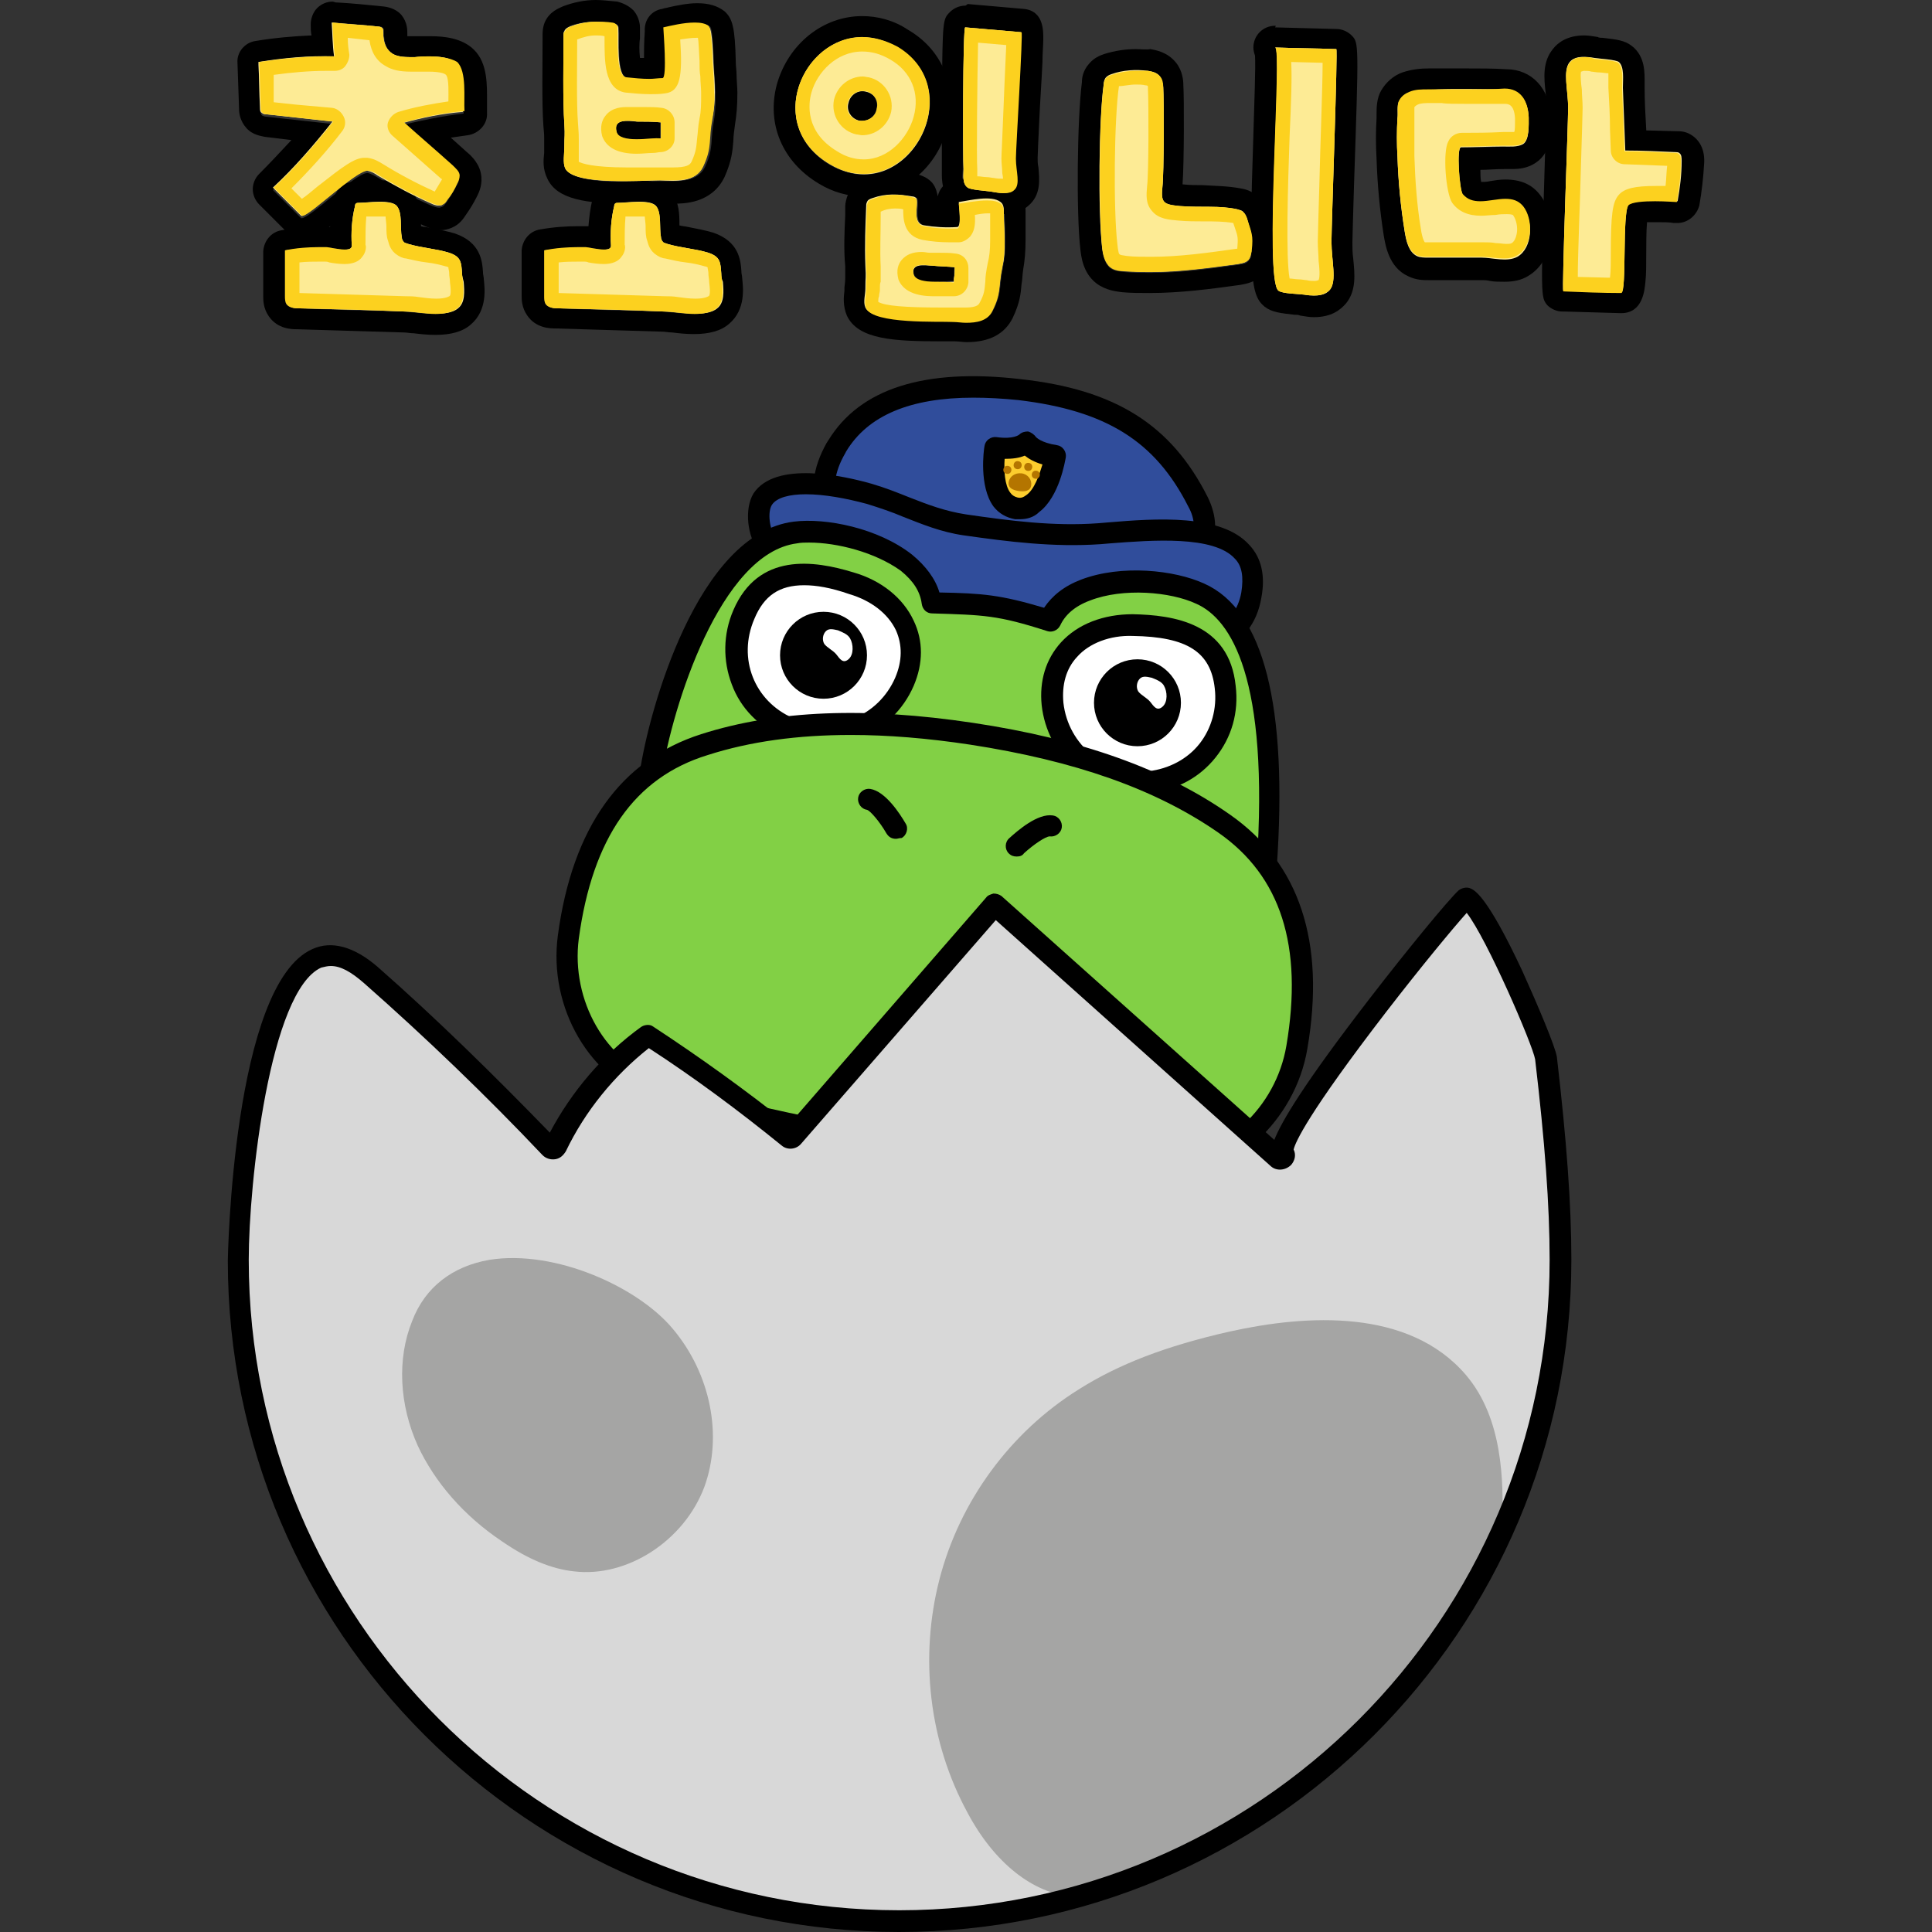 <?xml version="1.0" encoding="utf-8"?>
<!-- Generator: Adobe Illustrator 26.5.0, SVG Export Plug-In . SVG Version: 6.00 Build 0)  -->
<svg version="1.1" id="레이어_5" xmlns="http://www.w3.org/2000/svg" xmlns:xlink="http://www.w3.org/1999/xlink" x="0px"
	 y="0px" viewBox="0 0 240 240" style="enable-background:new 0 0 240 240;" xml:space="preserve">
<rect x="0" y="0" width="240" height="240" fill="#333333" stroke="none"/>
<g>
	<path style="fill:#304C9C;" d="M112.6,135.5c-15.3-0.8-31.3,6.2-33.4,21.3c-1.4,9.7-3,15.1-4.7,20.7c-1,3.4-2,6.8-3.1,11.4
		c-1.8,7.8-0.5,20.6,6.8,29.8c6.9,8.8,17.7,13.1,32.3,13.1c14.5,0,25.4-4.4,32.3-13.1c7.2-9.2,8.7-21.8,6.8-29.8
		c-1.1-4.7-2-7.7-2.9-10.8c-1.5-5.2-3-10-4.9-21.4C139.5,143.5,126.4,136.3,112.6,135.5z"/>
	<g>
		<path d="M108.5,169.8c0.2,0.2,0.4,0.4,0.5,0.6c0.1,0.3,0,0.5-0.1,0.8c-1.3,4.4-2.8,8.7-4.4,12.9c-0.1,0.3-0.2,0.7-0.2,1
			c0,0.4,0.2,0.7,0.4,1c1.4,2.6,3.2,5.2,5,7.5c0.2,0.2,0.4,0.5,0.7,0.6c2.2,1.1,4.7-4.2,5.5-5.5c1-1.7,1.7-3.2,1.3-5.2
			c-0.4-1.9-1.5-3.7-2.2-5.5c-0.8-2.2-1.9-4.9-2-7.2c0-0.4,0.2-0.7,0.5-1c0.8-1,1.7-2,2.3-3.2c0.6-1.1,0.9-2.5,0.5-3.8
			c-1.1-3.1-5.4-3.1-7.4-1c-0.8,0.8-1.6,2-2.3,3.1C105.3,166.8,107.1,168.4,108.5,169.8z"/>
		<g>
			<path style="fill:#304C9C;" d="M93,154c-0.1,5.2,4.5,10.7,8.7,13.2c1.7,1,2,1.2,3.7,0.4c2.1-1,4.3-3.2,5.8-4.7
				c1.7,1.4,3.4,5,5.6,5.6c2.9,0.8,7.2-4.1,8.9-5.9c2.4-2.8,4.2-6.3,2.9-10c-2.5-7.6-11.1-10.6-18.5-10.3
				c-5.3,0.2-12.2,2.4-15.5,6.9C93.5,150.7,93,152.3,93,154z"/>
			<path d="M117.4,169.8c-0.3,0-0.7,0-1-0.1c-1.7-0.5-3-2.1-4.2-3.8c-0.4-0.5-0.8-1-1.1-1.4c-1.5,1.4-3.4,3.3-5.4,4.2
				c-2.1,1-2.9,0.7-4.7-0.4c-4.7-2.9-9.4-8.7-9.3-14.2l0,0c0-1.9,0.6-3.8,1.8-5.4c3.5-4.7,10.6-7.1,16.3-7.3
				c7.7-0.4,16.8,2.9,19.6,11c1.2,3.6,0.1,7.4-3.1,11.1C123.7,166.4,120.4,169.8,117.4,169.8z M111.1,161.5l0.7,0.6
				c0.8,0.6,1.4,1.5,2.2,2.4c0.9,1.2,2,2.6,3.1,3c1,0.3,3.2-0.4,7.7-5.6c2.8-3.1,3.6-6.1,2.6-9c-2.3-7-10.5-9.9-17.4-9.5
				c-5.1,0.2-11.6,2.3-14.6,6.4c-0.9,1.2-1.3,2.6-1.3,4.2c0,4.7,4.2,9.8,8.2,12.2c1.5,0.9,1.5,0.9,2.6,0.4c1.7-0.8,3.5-2.5,5-4
				L111.1,161.5z"/>
		</g>
	</g>
	<g>
		<g>
			<path style="fill:#704B1C;" d="M149.3,187.7c-44.7,15-77.3,0.2-77.3,0.2s-2.2,5.2-0.8,10.3c0,0,32.9,15,78.8,0
				c0,0,0.8-5.8-0.3-9.1L149.3,187.7z"/>
			<path d="M109.3,205.7c-23.4,0-38.3-6.6-38.5-6.7c-0.3-0.1-0.5-0.3-0.5-0.6c-1.5-5.4,0.7-10.7,0.8-10.9c0.1-0.2,0.3-0.4,0.5-0.5
				c0.2-0.1,0.5-0.1,0.7,0c0.3,0.1,32.7,14.5,76.6-0.2c0.3-0.1,0.5-0.1,0.8,0.1c0.2,0.1,0.4,0.4,0.5,0.6l0.3,1.3
				c1.2,3.5,0.4,9.3,0.4,9.5c-0.1,0.4-0.3,0.7-0.7,0.8C134.9,204.1,121,205.7,109.3,205.7z M72,197.4c4,1.6,35.2,13.4,77,0
				c0.2-1.5,0.5-5.6-0.4-8v-0.1l-0.1-0.3c-39.8,13-70.3,2.5-76,0.2C72,190.8,71.2,194.1,72,197.4z"/>
		</g>
		<g>
			<path style="fill:#888888;" d="M115.6,194.3h-10.1c-1.2,0-2.2,1-2.2,2.2v6.1c0,1.2,1,2.2,2.2,2.2h10.1c1.2,0,2.2-1,2.2-2.2v-6.1
				C117.8,195.2,116.8,194.3,115.6,194.3z M114.6,200.9c0,0.6-0.5,1-1.2,1h-5.7c-0.7,0-1.2-0.5-1.2-1v-2.8c0-0.6,0.5-1,1.2-1h5.7
				c0.7,0,1.2,0.5,1.2,1V200.9z"/>
			<path d="M115.6,205.9h-10.1c-1.8,0-3.4-1.5-3.4-3.4v-6.1c0-1.8,1.5-3.4,3.4-3.4h10.1c1.8,0,3.4,1.5,3.4,3.4v6.1
				C118.8,204.5,117.4,205.9,115.6,205.9z M105.5,195.3c-0.6,0-1.1,0.5-1.1,1.1v6.1c0,0.6,0.5,1.1,1.1,1.1h10.1
				c0.6,0,1.1-0.5,1.1-1.1v-6.1c0-0.6-0.5-1.1-1.1-1.1H105.5z M113.3,203.1h-5.7c-1.2,0-2.3-0.9-2.3-2.1v-2.8c0-1.2,1-2.1,2.3-2.1
				h5.7c1.2,0,2.3,0.9,2.3,2.1v2.8C115.7,202.2,114.7,203.1,113.3,203.1z M113.3,200.9h0.1v-2.8h-5.8l-0.1,2.8H113.3z"/>
		</g>
	</g>
	<path d="M110.5,232.9c-14.8,0-25.9-4.6-33-13.6c-7.4-9.5-8.9-22.5-6.9-30.6c1.1-4.7,2.1-8.2,3.1-11.5c1.6-5.6,3.3-10.9,4.6-20.6
		c1-7.3,5.3-13.3,12.2-17.3c6.2-3.6,14.1-5.3,22.2-4.8c19.7,1.1,28.5,12.6,30.2,22.1c1.9,11.3,3.4,16.1,4.8,21.3
		c0.9,3.1,1.8,6.2,2.9,10.9c1.9,8.2,0.5,21.1-6.9,30.6C136.5,228.4,125.4,232.9,110.5,232.9z M109.8,136.4
		c-18.3,0-28.1,10.4-29.5,20.6c-1.4,9.8-3,15.2-4.7,20.9c-1,3.4-2,6.8-3.1,11.4c-1.7,7.6-0.5,20,6.6,28.9
		c6.7,8.5,17.3,12.7,31.5,12.7s24.8-4.3,31.5-12.7c7-9,8.4-21.2,6.6-28.9c-1-4.6-1.9-7.7-2.9-10.7c-1.5-5.2-3-10.1-4.9-21.5
		c-1.5-8.9-9.8-19.5-28.3-20.5l0,0C111.6,136.4,110.7,136.4,109.8,136.4z"/>
	<g>
		<g>
			<path style="fill:#F6CD46;" d="M139.7,166.4c-7.2,1.3-9.9-1.2-9.9-1.2s-1.5,3.4-8.8,4.7c0,0,3.1,17.5,12.5,15.8
				C143.1,183.8,139.7,166.4,139.7,166.4z"/>
			<path d="M132.4,186.9c-1.6,0-3.2-0.5-4.5-1.4c-5.7-4-7.7-14.9-7.7-15.3c-0.1-0.6,0.3-1.1,0.9-1.2c6.4-1.2,7.9-4.1,7.9-4.1
				c0.2-0.3,0.4-0.5,0.8-0.6c0.3-0.1,0.7,0,0.9,0.3c0,0,2.4,2.1,8.9,0.9c0.6-0.1,1.1,0.3,1.3,0.9c0.1,0.5,2.1,11.3-1.8,17.1
				c-1.2,1.8-3,3-5.2,3.4C133.3,186.8,132.8,186.9,132.4,186.9z M122.4,170.7c0.6,2.8,2.6,10.1,6.6,12.8c1.3,0.9,2.8,1.2,4.4,0.9
				c1.6-0.3,2.9-1.1,3.8-2.4c2.8-4.1,2-11.6,1.6-14.4c-4.6,0.6-7.3-0.3-8.7-1C129.1,167.8,126.9,169.7,122.4,170.7z"/>
		</g>
		<g>
			<path style="fill:#B57528;" d="M135.8,177.3c0.3,1.7-1.1,2.4-3.2,2.9c-1.9,0.4-3.6,0.2-3.9-1.5s1-3.5,3-3.9
				C133.6,174.5,135.4,175.6,135.8,177.3z"/>
			<g>
				
					<ellipse transform="matrix(0.984 -0.18 0.18 0.984 -29.44 25.742)" style="fill:#B57528;" cx="127.3" cy="175.3" rx="1.1" ry="1.3"/>
				
					<ellipse transform="matrix(0.984 -0.18 0.18 0.984 -29.023 27.277)" style="fill:#B57528;" cx="136" cy="173.7" rx="1.1" ry="1.3"/>
			</g>
			<g>
				
					<ellipse transform="matrix(0.984 -0.18 0.18 0.984 -28.98 26.126)" style="fill:#B57528;" cx="129.6" cy="172.9" rx="1.1" ry="1.3"/>
				
					<ellipse transform="matrix(0.984 -0.18 0.18 0.984 -28.818 26.703)" style="fill:#B57528;" cx="132.9" cy="172.3" rx="1.1" ry="1.3"/>
			</g>
		</g>
	</g>
	<path d="M71.2,198.1c0,0,32.5,14.8,78.8,0c0,0,2.9,32.3-41.4,34.2C108.5,232.4,72.1,229.9,71.2,198.1z"/>
	<path d="M87.4,180.8c-0.1,0-0.2,0-0.3-0.1l-8-2.8c-0.5-0.2-0.7-0.7-0.6-1.1l1.3-5.7c0.1-0.5,0.5-0.8,1-0.7l16.2,1.5
		c0.5,0,0.9,0.5,0.9,1v5.7c0,0.5-0.4,0.9-0.8,1l-9.5,1.2C87.5,180.8,87.5,180.8,87.4,180.8z M80.5,176.4l6.9,2.3l8.5-1.1v-3.9
		l-14.5-1.3L80.5,176.4z"/>
</g>
<g>
	<g>
		<g>
			<path style="fill:#304D9B;" d="M104,55.4c4.6-7.5,14.9-7.9,22.6-7c10.1,1.1,17.4,4.4,22.2,13.9c2.9,5.8-2.7,9.9-7.9,10.7
				c-7.2,1-14.6,0.6-21.7-1.2c-7.5-1.9-21.3-5.3-15.4-16.1C103.9,55.6,103.9,55.5,104,55.4z"/>
			<path d="M133.1,74.8c-4.8,0-9.6-0.6-14.2-1.8c-5.9-1.5-14.7-3.7-17.2-9.4c-1.1-2.5-0.8-5.4,1-8.6c0.1-0.1,0.1-0.2,0.2-0.3
				c3.9-6.4,11.9-9,23.9-7.6c11.8,1.3,18.7,5.7,23.2,14.6c1.2,2.4,1.3,4.8,0.1,6.9c-1.5,2.8-5,5-9.1,5.6
				C138.4,74.6,135.8,74.8,133.1,74.8z M120.9,49.4c-7.8,0-13.1,2.2-15.8,6.7c0,0,0,0,0,0l-0.1,0.2c-1.4,2.4-1.6,4.5-0.9,6.3
				c1.9,4.5,10.3,6.6,15.3,7.8c7,1.8,14.3,2.2,21.3,1.2c3.2-0.5,6-2.1,7.1-4.2c0.7-1.4,0.7-2.9-0.2-4.5
				c-4.1-8.1-10.2-11.9-21.1-13.2C124.5,49.5,122.7,49.4,120.9,49.4z M104,55.4L104,55.4L104,55.4z"/>
		</g>
	</g>
	<g>
		<g>
			<path style="fill:#FCCD2E;" d="M131,56.7c-2.9-0.4-3.6-1.8-3.6-1.8s-1,1.1-3.9,0.6c0,0-1.1,7,2.7,7.6C130,63.7,131,56.7,131,56.7
				z"/>
			<path d="M126.7,64.5c-0.2,0-0.4,0-0.6,0c-1.1-0.2-2-0.7-2.7-1.6c-1.8-2.5-1.2-7-1.1-7.5c0.1-0.7,0.8-1.2,1.5-1.1
				c2.1,0.3,2.8-0.3,2.8-0.3c0.3-0.3,0.7-0.4,1.1-0.4c0.4,0.1,0.8,0.4,1,0.7c0,0,0,0,0,0c0,0,0.6,0.7,2.6,1c0.7,0.1,1.2,0.8,1.1,1.5
				c-0.1,0.5-0.8,4.9-3.3,6.8C128.4,64.3,127.5,64.5,126.7,64.5z M124.8,57c-0.1,1.4,0,3.3,0.7,4.2c0.2,0.3,0.5,0.5,0.9,0.6
				c0.4,0.1,0.7,0,1.1-0.3c1-0.7,1.6-2.5,2-3.8c-1-0.3-1.7-0.7-2.2-1.1C126.6,56.9,125.8,57,124.8,57z"/>
		</g>
		<g>
			<path style="fill:#B47500;" d="M128.1,60.3c-0.1,0.7-0.8,0.8-1.5,0.7c-0.8-0.1-1.4-0.4-1.3-1.1c0.1-0.7,0.8-1.2,1.6-1.1
				C127.7,58.9,128.2,59.6,128.1,60.3z"/>
			<g>
				
					<ellipse transform="matrix(0.15 -0.989 0.989 0.15 48.602 173.431)" style="fill:#B47500;" cx="125.2" cy="58.4" rx="0.5" ry="0.5"/>
				
					<ellipse transform="matrix(0.15 -0.989 0.989 0.15 51.031 177.308)" style="fill:#B47500;" cx="128.6" cy="59" rx="0.5" ry="0.5"/>
			</g>
			<g>
				
					<ellipse transform="matrix(0.15 -0.989 0.989 0.15 50.194 174.108)" style="fill:#B47500;" cx="126.4" cy="57.9" rx="0.5" ry="0.5"/>
				
					<ellipse transform="matrix(0.15 -0.989 0.989 0.15 51.116 175.58)" style="fill:#B47500;" cx="127.7" cy="58.1" rx="0.5" ry="0.5"/>
			</g>
		</g>
	</g>
	<g>
		<path style="fill:#304D9B;" d="M95.5,67.7c-1.2-1.3-1.6-4.3-0.7-5.7c2.1-3.3,10-1.6,13.2-0.7c4.2,1.2,7.5,3.1,11.9,3.8
			c5.7,0.9,11,1.6,16.7,1.1c7.5-0.6,20.7-2.1,18.9,7.6c-2,11.3-21.6,6.8-30.5,5.5c-7.6-1.2-14.7-1.9-21.3-5.6
			C101.2,72.3,95.9,70.3,95.5,67.7z"/>
		<path d="M142.1,82.7c-5,0-10.3-0.9-14.5-1.6c-1-0.2-2-0.3-2.9-0.5l-2.2-0.3c-6.9-1-13.3-2-19.5-5.4c-0.5-0.3-1.1-0.6-1.8-0.9
			c-2.9-1.5-6.2-3.1-7-5.6c-1.3-1.7-1.8-5.1-0.6-7.1c2.7-4.1,11.2-2.2,14.7-1.2c1.7,0.5,3.2,1.1,4.7,1.7c2.3,0.9,4.4,1.7,7,2.1
			c5.5,0.8,10.9,1.5,16.4,1.1l1.2-0.1c6-0.5,14.1-1.1,17.6,2.8c1.5,1.6,2,3.8,1.5,6.5C155.6,80.9,149.2,82.7,142.1,82.7z
			 M100.1,61.4c-2,0-3.6,0.4-4.2,1.3c-0.6,0.9-0.3,3.2,0.5,4.1c0.2,0.2,0.3,0.4,0.3,0.7c0.2,1.4,3.6,3,5.6,4c0.7,0.4,1.4,0.7,2,1
			c5.7,3.2,12,4.2,18.6,5.1l2.3,0.3c0.9,0.1,1.8,0.3,2.9,0.5c9.2,1.5,24.5,4.1,26.1-4.8c0.3-1.9,0.1-3.3-0.8-4.2
			c-2.6-2.9-10.3-2.3-15.5-1.9l-1.2,0.1c-5.8,0.4-11.4-0.3-17-1.1c-2.8-0.4-5.2-1.4-7.5-2.3c-1.4-0.6-2.9-1.1-4.5-1.6
			C105.1,61.9,102.4,61.4,100.1,61.4z"/>
	</g>
</g>
<g>
	<g>
		<path style="fill:#82D045;" d="M114.2,134.6L114.2,134.6C114.2,134.6,114.2,134.6,114.2,134.6
			C114.2,134.6,114.2,134.6,114.2,134.6L114.2,134.6c-30.8-4.7-32.9-1.1-32.9-1.1s-1.2,17.9,29.6,22.6s35-12.8,35-12.8
			S145,139.2,114.2,134.6z"/>
		<path d="M120.8,158.2c-3,0-6.4-0.3-10.1-0.8c-31.7-4.8-30.8-23.2-30.7-24c0-0.2,0.1-0.4,0.2-0.6c1.6-2.8,14.1-2.6,34.2,0.5
			l-0.2,1.3l0.2-1.3c20.2,3.1,32.1,6.6,32.8,9.7c0,0.2,0,0.4,0,0.6C147,144.2,143.4,158.2,120.8,158.2z M82.6,134.2
			c0.1,3.2,2.3,16.6,28.5,20.6c26.2,4,32.2-8.2,33.3-11.2c-1.2-0.9-6.9-4.1-30.4-7.7l0,0C90.4,132.3,84.1,133.6,82.6,134.2z
			 M144.7,143.8C144.7,143.8,144.7,143.8,144.7,143.8C144.7,143.8,144.7,143.8,144.7,143.8z"/>
	</g>
	<g>
		<path style="fill:#82D045;" d="M157.3,107.8c0.6-8.7,1.5-29.6-8.3-34c-5.3-2.4-16.2-2.3-18.7,3.4c-6.3-2-8.2-2.1-14.7-2.2
			c-0.7-6.2-11-9.5-16.9-8.8c-10.6,1.3-16.7,21.5-18,30c0,0-5.9,20.6,30.1,26.1S156.7,117,157.3,107.8z"/>
		<path d="M128.6,125.1c-5.3,0-11.3-0.5-17.9-1.5c-14.3-2.2-24-7-28.7-14.3c-4.4-6.8-2.6-13.2-2.5-13.5c1.1-7.4,7.1-29.5,19.1-31
			c4-0.5,10.5,0.8,14.7,4.1c1.7,1.4,2.9,3,3.4,4.7c5.4,0.1,7.6,0.3,13,1.9c1-1.5,2.5-2.7,4.6-3.5c5-1.9,11.6-1.2,15.3,0.5
			c7.4,3.3,10.4,15.2,9,35.3l0,0c-0.2,3-1.4,7.3-5.9,11C147.6,123,139.5,125.1,128.6,125.1z M100.5,67.4c-0.5,0-1,0-1.5,0.1
			c-9.5,1.2-15.5,20.3-16.8,28.9c-0.1,0.4-1.5,5.8,2.2,11.6c4.3,6.6,13.3,11,26.8,13c24.1,3.7,35.1-0.3,40-4.2
			c3.8-3,4.7-6.6,4.9-9.1l0,0c1.6-23.5-3.2-30.8-7.5-32.7c-3.2-1.5-9.1-2-13.2-0.4c-1.9,0.7-3.1,1.8-3.7,3.1c-0.3,0.6-1,0.9-1.6,0.7
			c-6.2-2-7.9-2-14.3-2.2c-0.7,0-1.2-0.5-1.3-1.2c-0.2-1.5-1-2.8-2.6-4.1C108.7,68.6,104,67.4,100.5,67.4z"/>
	</g>
	<g>
		<g>
			<path style="fill:#FFFFFF;" d="M112.3,84.6c-2.4,5.5-8.8,8.1-14.4,5.7c-5.5-2.4-7.9-8.5-5.5-14s7.2-5.8,13.3-4
				C111.5,74.1,114.7,79.1,112.3,84.6z"/>
			<path d="M102.2,92.6c-1.7,0-3.3-0.3-4.9-1c-3-1.3-5.3-3.6-6.4-6.6c-1.1-2.9-1.1-6.2,0.2-9.2c3.1-7.2,10-6.2,14.9-4.7
				c3.5,1,6.2,3.2,7.5,6c1.2,2.5,1.2,5.3,0,8.1l0,0c-1.3,3-3.7,5.3-6.7,6.5C105.3,92.3,103.8,92.6,102.2,92.6z M99.9,72.7
				c-3.1,0-5,1.3-6.2,4.2c-2.1,4.9,0,10.2,4.8,12.3c2.4,1,5,1.1,7.4,0.1c2.4-0.9,4.3-2.8,5.3-5.1l0,0c0.9-2.1,0.9-4.1,0.1-5.9
				c-1-2.1-3.1-3.7-5.8-4.5C103.2,73,101.4,72.7,99.9,72.7z"/>
		</g>
		<circle cx="102.3" cy="81.4" r="5.4"/>
		<path style="fill:#FFFFFF;" d="M104.1,78.3c-0.5-0.1-1.1-0.3-1.5,0.1c-0.4,0.4-0.5,1.1-0.2,1.6c0.4,0.5,1.1,0.8,1.5,1.3
			c0.4,0.5,0.8,1.2,1.5,0.6c0.7-0.6,0.6-1.9,0.2-2.6C105.3,78.8,104.8,78.6,104.1,78.3z"/>
	</g>
	<g>
		<g>
			<path style="fill:#FFFFFF;" d="M130.8,87.5c0.6,6,6,10.4,12,9.7s10.1-5.7,9.4-11.7c-0.6-6-5.1-7.6-11.5-7.7
				C134.7,77.6,130.1,81.4,130.8,87.5z"/>
			<path d="M141.6,98.6c-6.2,0-11.5-4.7-12.2-11l0,0c-0.3-3,0.5-5.7,2.4-7.8c2.1-2.3,5.3-3.5,8.9-3.5c5.1,0.1,12,1.1,12.8,8.9
				c0.4,3.3-0.5,6.4-2.5,8.9c-2,2.5-4.8,4-8.1,4.4C142.5,98.5,142.1,98.6,141.6,98.6z M132.1,87.3c0.6,5.3,5.3,9.1,10.6,8.5
				c2.5-0.3,4.8-1.5,6.3-3.4c1.5-1.9,2.2-4.4,1.9-6.9c-0.5-4.5-3.4-6.4-10.2-6.5c-2.8-0.1-5.4,0.9-6.9,2.6
				C132.4,83.1,131.9,85.1,132.1,87.3L132.1,87.3z"/>
		</g>
		<circle cx="141.3" cy="87.3" r="5.4"/>
		<path style="fill:#FFFFFF;" d="M143.1,84.2c-0.5-0.1-1.1-0.3-1.5,0.1c-0.4,0.4-0.5,1.1-0.2,1.6c0.4,0.5,1.1,0.8,1.5,1.3
			c0.4,0.5,0.8,1.2,1.5,0.6c0.7-0.6,0.6-1.9,0.2-2.6C144.4,84.8,143.9,84.5,143.1,84.2z"/>
	</g>
	<g>
		<path style="fill:#82D045;" d="M152.1,102.3c-9.2-6.4-20.4-9.5-31.3-11.1c-11-1.7-22.5-2-33.2,1.3c-10.4,3.3-15.3,12.1-16.9,23.9
			c-1.2,8.8,4,16.8,11,19c5.7,1.8,16.7,4.7,31.4,7c14.7,2.2,26.1,2.6,32,2.6c7.3,0,14.6-6.1,16.1-14.9
			C163.1,118.4,161,108.5,152.1,102.3z"/>
		<path d="M144.9,146.3c-5.5,0-16.9-0.4-32.1-2.7c-15.3-2.3-26.4-5.4-31.6-7c-7.9-2.5-13.1-11.4-11.9-20.4
			c1.8-13.4,7.8-21.8,17.8-25c9.4-3,20.5-3.4,33.8-1.4c13.3,2,23.8,5.7,31.9,11.4l0,0c8.6,6,11.9,15.8,9.6,29.1
			c-1.5,8.9-9.2,16-17.4,16C145,146.3,144.9,146.3,144.9,146.3z M105.7,91.3c-6.6,0-12.5,0.8-17.8,2.5c-9.1,2.8-14.3,10.3-16,22.8
			c-1,7.7,3.4,15.4,10.1,17.5c5.1,1.6,16,4.6,31.2,6.9c15,2.3,26.3,2.6,31.7,2.6c0,0,0.1,0,0.1,0c7,0,13.5-6,14.8-13.7
			c2.1-12.4-0.7-21.1-8.5-26.5l0,0c-7.8-5.4-17.8-8.9-30.8-10.9C115.2,91.7,110.3,91.3,105.7,91.3z"/>
	</g>
	<g>
		<path style="fill:#82D045;" d="M126.3,105.1c0,0,2.8-2.7,4.3-2.4"/>
		<path d="M126.3,106.4c-0.4,0-0.7-0.1-1-0.4c-0.5-0.5-0.5-1.4,0.1-1.9c1-0.9,3.5-3.1,5.4-2.8c0.7,0.1,1.2,0.8,1.1,1.5
			c-0.1,0.7-0.8,1.2-1.5,1.1c0,0,0,0,0,0c-0.5,0-2,1-3.2,2.1C127,106.3,126.7,106.4,126.3,106.4z"/>
	</g>
	<g>
		<path style="fill:#82D045;" d="M111.3,102.8c0,0-1.9-3.4-3.4-3.6"/>
		<path d="M111.3,104.2c-0.5,0-0.9-0.2-1.2-0.7c-0.8-1.4-2-2.8-2.4-2.9c-0.7-0.1-1.2-0.8-1.1-1.5c0.1-0.7,0.8-1.2,1.5-1.1
			c1.9,0.3,3.7,3.1,4.4,4.3c0.4,0.6,0.1,1.5-0.5,1.8C111.7,104.1,111.5,104.2,111.3,104.2z"/>
	</g>
</g>
<g>
	<path d="M41.3,2.8c1.9,0.1,3.9,0.3,5.8,0.5c0.2,0,0.4,0,0.5,0.2c0.1,0.1,0.1,0.3,0.1,0.5c0,1.5,0.4,2.3,1.1,2.7
		C49.4,7,50.1,7.1,51,7.1c0.2,0,0.3,0,0.5,0C52,7.1,52.6,7,53.3,7C54.6,7,56,7.2,56.7,8c1.2,1.2,0.7,4.4,0.9,6.1
		c-2.5,0.3-5,0.8-7.5,1.4c2,1.8,4,3.5,6,5.3c0.4,0.3,0.8,0.7,0.9,1.3c0,0.4-0.1,0.7-0.3,1c-0.4,0.7-0.8,1.4-1.2,2
		c-0.2,0.2-0.3,0.5-0.6,0.6c-0.1,0-0.2,0.1-0.3,0.1c-0.3,0-0.6-0.1-0.9-0.2c-2.3-1-4.6-2.2-6.7-3.5c-0.4-0.2-0.8-0.5-1.3-0.6
		c0,0,0,0-0.1,0c-1.4,0-7.1,5.6-8.1,5.6c0,0-0.1,0-0.1,0c-1.2-1.2-2.3-2.3-3.5-3.5c2.7-2.5,5.2-5.3,7.4-8.2
		c-2.7-0.3-5.5-0.6-8.2-0.9c-0.2,0-0.5-0.1-0.6-0.2c-0.1-0.2-0.2-0.4-0.2-0.6c-0.1-1.9-0.1-3.8-0.2-5.7C34.9,7.3,37.7,7,40.5,7
		c0.3,0,0.7,0,1,0C41.4,5.7,41.3,4.2,41.3,2.8 M41.3,0.2c-0.7,0-1.4,0.3-1.9,0.8c-0.5,0.5-0.8,1.3-0.8,2c0,0.5,0,1,0.1,1.4
		c-2.3,0.1-4.6,0.3-7,0.7c-1.3,0.2-2.3,1.4-2.2,2.7l0.1,2.9l0.1,2.9c0,0.4,0.1,1.4,0.9,2.3c0.8,0.9,1.9,1,2.3,1.1l3.3,0.4
		c-1.3,1.4-2.6,2.8-4,4.2c-0.5,0.5-0.8,1.2-0.8,1.9c0,0.7,0.3,1.4,0.8,1.9l3.5,3.5c0.5,0.5,1.2,0.8,2,0.8c1.4,0,2.4-0.9,5-2.9
		c0.8-0.7,2.3-1.8,3.1-2.4c2.2,1.4,4.6,2.6,7,3.7c0.5,0.2,1.1,0.5,1.9,0.5c0.5,0,0.9-0.1,1.4-0.3c1-0.4,1.5-1.2,1.7-1.5
		c0.5-0.7,1-1.5,1.4-2.3c0.2-0.4,0.7-1.3,0.6-2.5c-0.1-1.6-1.3-2.7-1.8-3.1l-2-1.8c0.7-0.1,1.4-0.2,2.1-0.3c1.4-0.2,2.5-1.4,2.4-2.8
		c0-0.4,0-0.8,0-1.3c0-2.1,0.1-4.8-1.6-6.5c-1.5-1.5-3.8-1.7-5.4-1.7c-0.5,0-1,0-1.4,0l-0.4,0c-0.1,0-0.3,0-0.4,0
		c-0.3,0-0.6,0-0.7,0c0-0.1,0-0.2,0-0.4c0-0.4,0-1.3-0.7-2.2c-0.5-0.6-1.3-1-2.3-1.1c-2-0.2-3.9-0.4-5.9-0.5
		C41.4,0.2,41.3,0.2,41.3,0.2L41.3,0.2z"/>
	<path d="M47.2,25.1c0.9,0,1.7,0.1,2.1,0.5c0.6,0.8,0.3,2.8,0.6,3.8c0.1,0.2,0.1,0.5,0.3,0.7c0.1,0.1,0.4,0.2,0.5,0.2
		c1.6,0.5,3.5,0.6,5.1,1.1c1.5,0.5,1.5,1.2,1.6,2.6c0,0.3,0,0.6,0.1,1c0.1,1.2,0.2,2.5-0.7,3.3c-0.6,0.5-1.6,0.7-2.7,0.7
		c-1.4,0-2.9-0.2-3.8-0.3c-4.4-0.1-8.8-0.2-13.3-0.4c-0.5,0-1.1-0.1-1.4-0.5c-0.2-0.3-0.2-0.6-0.2-1c0-1.9,0-3.8,0-5.7
		c1.4-0.2,2.8-0.4,4.3-0.4c0.3,0,0.5,0,0.8,0c0.4,0,1.5,0.3,2.3,0.3c0.4,0,0.7-0.1,0.8-0.2c0.1-0.1,0.1-0.2,0.1-0.3
		c-0.1-1.7,0-3.3,0.4-4.9c0-0.1,0.1-0.2,0.1-0.3c0.1-0.1,0.2-0.1,0.3-0.1c0,0,0,0,0,0c0,0,0,0,0,0C45.1,25.2,46.2,25.1,47.2,25.1
		 M47.2,22.4c-0.7,0-1.3,0-1.9,0.1c-0.3,0-0.6,0-0.8,0c0,0,0,0,0,0c-0.8,0-1.5,0.2-2,0.6c-0.5,0.4-0.9,1-1.1,1.7
		C41.2,26,41,27.1,41,28.2c-0.1,0-0.3,0-0.4,0c-0.3,0-0.6,0-0.9,0c-1.4,0-3,0.1-4.7,0.4c-1.3,0.2-2.2,1.3-2.3,2.6l0,2.8l0,2.8
		c0,0.5,0,1.5,0.7,2.5c1.1,1.6,2.9,1.6,3.5,1.6l13.3,0.4c0.3,0,0.8,0.1,1.2,0.1c0.8,0.1,1.7,0.2,2.7,0.2c1.9,0,3.4-0.4,4.4-1.3
		c2.1-1.8,1.7-4.6,1.6-5.6c0-0.3-0.1-0.6-0.1-0.8l0-0.1c-0.1-1.4-0.3-3.7-3.5-4.8c-1-0.3-2.1-0.5-3.1-0.7c-0.4-0.1-0.8-0.1-1.1-0.2
		c0,0,0-0.1,0-0.1c0-1.2,0-2.8-1-4C50.3,22.6,48.5,22.4,47.2,22.4L47.2,22.4z"/>
	<path d="M79.4,25.1c0.9,0,1.7,0.1,2.1,0.5c0.6,0.8,0.3,2.8,0.6,3.8c0.1,0.2,0.1,0.5,0.3,0.7c0.1,0.1,0.4,0.2,0.5,0.2
		c1.6,0.5,3.5,0.6,5.1,1.1c1.5,0.5,1.5,1.2,1.6,2.6c0,0.3,0,0.6,0.1,1c0.1,1.2,0.2,2.5-0.7,3.3c-0.6,0.5-1.6,0.7-2.7,0.7
		c-1.4,0-2.9-0.2-3.8-0.3c-4.4-0.1-8.8-0.2-13.3-0.4c-0.5,0-1.1-0.1-1.4-0.5c-0.2-0.3-0.2-0.6-0.2-1c0-1.9,0-3.8,0-5.7
		c1.4-0.2,2.8-0.4,4.3-0.4c0.3,0,0.5,0,0.8,0c0.4,0,1.5,0.3,2.3,0.3c0.4,0,0.7-0.1,0.8-0.2c0.1-0.1,0.1-0.2,0.1-0.3
		c-0.1-1.7,0-3.3,0.4-4.9c0-0.1,0.1-0.2,0.1-0.3c0.1-0.1,0.2-0.1,0.3-0.1c0,0,0,0,0,0c0,0,0,0,0,0C77.3,25.2,78.4,25.1,79.4,25.1
		 M79.4,22.4c-0.7,0-1.3,0-1.9,0.1c-0.3,0-0.6,0-0.8,0c0,0,0,0,0,0c-0.8,0-1.5,0.2-2,0.6c-0.5,0.4-0.9,1-1.1,1.7
		c-0.3,1.1-0.4,2.2-0.5,3.3c-0.1,0-0.3,0-0.4,0c-0.3,0-0.6,0-0.9,0c-1.4,0-3,0.1-4.7,0.4c-1.3,0.2-2.2,1.3-2.3,2.6l0,2.8l0,2.8
		c0,0.5,0,1.5,0.7,2.5c1.1,1.6,2.9,1.6,3.5,1.6l13.3,0.4c0.3,0,0.8,0.1,1.2,0.1c0.8,0.1,1.7,0.2,2.7,0.2c1.9,0,3.4-0.4,4.4-1.3
		c2.1-1.8,1.7-4.6,1.6-5.6c0-0.3-0.1-0.6-0.1-0.8l0-0.1c-0.1-1.4-0.3-3.7-3.5-4.8c-1-0.3-2.1-0.5-3.1-0.7c-0.4-0.1-0.8-0.1-1.1-0.2
		c0,0,0-0.1,0-0.1c0-1.2,0-2.8-1-4C82.4,22.6,80.6,22.4,79.4,22.4L79.4,22.4z"/>
	<path d="M74,2.7c0.7,0,1.4,0.1,2.2,0.2c0.2,0,0.4,0.1,0.5,0.2c0.1,0.1,0.2,0.3,0.2,0.5c0.1,1.1-0.4,5.9,1.1,6.1
		c0.9,0.1,1.9,0.2,2.9,0.2c0.5,0,1.1,0,1.6-0.1c0.6-0.1,0.2-6.1,0.1-6.3c0.9-0.1,2.6-0.6,3.9-0.6c0.7,0,1.3,0.1,1.7,0.4
		c0.4,0.3,0.4,3.8,0.5,4.3c0,1.2,0.1,2.5,0.2,3.8c0,1.2,0,2.3-0.2,3.5c-0.5,2.6,0,3.4-1.1,5.8c-0.7,1.5-2.3,1.8-3.9,1.8
		c-0.5,0-1,0-1.5,0c-0.1,0-0.2,0-0.3,0c-0.8,0-2.3,0.1-3.9,0.1c-3.2,0-6.9-0.2-7.6-1.6c-0.3-0.7-0.1-1.7-0.1-2.5
		c0-1.9,0.1-1.2,0-3.1C69.9,12.7,70,7.1,70,4.4c0-0.2,0-0.4,0.1-0.6c0.1-0.3,0.5-0.4,0.7-0.6C72,2.8,73,2.7,74,2.7 M79.1,17.3
		c1.1,0,2.3-0.1,2.9-0.1c0,0,0,0,0,0c0-0.1,0-0.3,0-0.4c0-0.5,0-1.1,0-1.6c-1-0.1-2-0.1-3-0.1c-0.3,0-0.7-0.1-1.1-0.1
		c-0.9,0-1.7,0.2-1.4,1.4C76.8,17.1,77.9,17.3,79.1,17.3 M74,0c-1.4,0-2.8,0.3-4.1,0.8c-0.4,0.2-1.6,0.6-2.2,1.9
		c-0.3,0.7-0.3,1.3-0.3,1.7l0,0.5c0,3-0.1,8,0.1,10.7c0.1,1.1,0.1,1.1,0.1,1.5c0,0.3,0,0.6,0,1.4c0,0.1,0,0.3,0,0.5
		c-0.1,0.9-0.2,2,0.4,3.2c1.2,2.6,4.9,3.1,10,3.1c1,0,1.9,0,2.7,0c0.5,0,0.9,0,1.2,0l0.2,0l0.4,0c0.4,0,0.8,0,1.2,0
		c1.2,0,4.7,0,6.3-3.3c0.9-2,1-3.3,1.1-4.5c0-0.6,0.1-1.2,0.2-2c0.2-1.2,0.3-2.4,0.3-4c0-0.7-0.1-1.5-0.1-2.2c0-0.5-0.1-1.1-0.1-1.6
		l0-0.1c-0.1-4.2-0.4-5.3-1.4-6.2c-0.9-0.7-2-1-3.4-1c-1.2,0-2.6,0.3-3.5,0.5c-0.3,0.1-0.6,0.1-0.8,0.2c-1.4,0.2-2.3,1.4-2.2,2.8
		C80,5.2,80,6.4,80,7.2c-0.2,0-0.3,0-0.5,0c-0.1-0.8-0.1-1.9,0-2.4c0-0.6,0-1,0-1.4c0-0.3-0.1-1.3-0.8-2.1c-0.8-0.8-1.7-1-2-1.1
		C75.6,0.1,74.8,0,74,0L74,0z"/>
	<path d="M196.8,7.1c0.4,0,0.8,0,1.2,0.1c0.6,0.1,2.6,0.2,3,0.5c0.8,0.6,0.5,2.2,0.5,3.2c0.1,2.6,0.2,5.2,0.3,7.8
		c2.1,0.1,4.2,0.2,6.3,0.2c0.2,0,0.3,0,0.4,0.1c0.3,0.2,0.3,0.6,0.3,1c-0.1,1.7-0.3,3.4-0.5,5c0,0,0,0,0,0c-0.2,0-1.4-0.1-2.7-0.1
		c-1.4,0-2.9,0.1-3.3,0.5c-0.9,0.9-0.3,10.9-0.9,10.9c0,0,0,0,0,0c-2.4-0.1-4.8-0.2-7.2-0.2c-0.2,0,0.6-20.8,0.6-22.7
		c0-2.3-0.7-4.6,0.2-5.7C195.4,7.3,195.9,7.1,196.8,7.1 M196.8,4.4c-2.1,0-3.3,0.9-3.9,1.7c-1.3,1.6-1.1,3.6-0.9,5.4
		c0.1,0.6,0.1,1.3,0.1,1.9c0,0.6-0.1,3.4-0.2,6.7c-0.5,16.8-0.5,16.8,0.3,17.8c0.5,0.5,1.2,0.8,1.9,0.8l0.3,0l6.9,0.2
		c0,0,0.1,0,0.1,0c2.7,0,2.9-2.9,3-3.9c0.1-0.9,0.1-2.1,0.1-3.3c0-1.2,0-3,0.1-4.1c0.3,0,0.6,0,1.1,0c0.9,0,1.7,0,2.2,0.1
		c0.3,0,0.4,0,0.5,0c1.3,0,2.4-1,2.7-2.2c0.3-1.7,0.5-3.5,0.6-5.3c0.1-2.1-1-3.1-1.7-3.5c-0.7-0.4-1.3-0.4-1.6-0.4l-3.9-0.1l0-0.1
		c-0.1-1.7-0.2-3.5-0.2-5.2c0-0.2,0-0.4,0-0.6c0-1.2,0.1-3.3-1.6-4.6c-0.9-0.7-1.9-0.8-3.6-1c-0.2,0-0.5,0-0.6-0.1
		C197.9,4.5,197.3,4.4,196.8,4.4L196.8,4.4z"/>
	<path d="M182,11.1c1.8,0,3.6,0,4.9,0c2,0,2.9,1.5,3,3.5c0,0.9,0.1,2.7-0.7,3.3c-0.5,0.3-1,0.3-1.6,0.3c-0.2,0-0.4,0-0.6,0
		c-0.1,0-0.2,0-0.3,0c-1.3,0.1-3.2,0.1-4.7,0.1c-0.2,0-0.4,0-0.5,0c0,0,0,0,0,0c-0.6,0-0.3,5.3,0.2,5.9c0.5,0.7,1.3,0.9,2.2,0.9
		c1,0,2.1-0.3,3.1-0.3c0.9,0,1.6,0.2,2.2,0.9c1.2,1.6,1.2,5-0.7,6.1c-0.5,0.3-1,0.4-1.6,0.4c-1,0-2-0.2-2.9-0.2c0,0,0,0,0,0
		c-2.2,0-4.4,0-6.6,0c0,0-0.1,0-0.1,0c-0.4,0-0.9,0-1.3-0.2c-1-0.5-1.3-1.8-1.5-3c-0.5-3.1-0.8-6.2-0.9-9.3c0-1.6,0-3.2,0-4.8
		c0-0.6-0.1-1.7,0.2-2.1c0.3-0.6,0.8-0.9,1.3-1.1c0.7-0.3,1.5-0.3,2.3-0.3c0.3,0,0.7,0,1,0c0.1,0,0.2,0,0.3,0
		C179.6,11.1,180.8,11.1,182,11.1 M182,8.5c-1.3,0-2.4,0-3.4,0l-0.2,0l-0.4,0l-0.5,0c-1,0-2.1,0.1-3.3,0.5c-1.1,0.4-2,1.2-2.6,2.2
		c-0.6,1-0.6,2.2-0.6,3.1c0,0.1,0,0.3,0,0.4c-0.1,1.7-0.1,3.3,0,5c0.1,3.2,0.4,6.4,0.9,9.6c0.2,1.1,0.6,3.9,3,5
		c1,0.5,1.9,0.5,2.5,0.5c0,0,0.1,0,0.1,0l3.3,0l3.3,0c0,0,0,0,0,0c0.3,0,0.6,0,1,0.1c0.5,0.1,1.2,0.1,1.8,0.1c1.1,0,2.1-0.2,2.9-0.7
		c1.4-0.8,2.4-2.3,2.8-4.1c0.4-2.1-0.1-4.5-1.3-6c-1-1.3-2.4-1.9-4.3-1.9c-0.7,0-1.3,0.1-1.9,0.2c-0.4,0.1-0.8,0.1-1.1,0.1
		c-0.1-0.4-0.1-1-0.1-1.5c0.9,0,1.8-0.1,3-0.1l0.2,0l0.3,0l0.4,0c0.9,0,2-0.1,3-0.8c2.1-1.4,1.9-4.2,1.9-5.6c-0.2-3.6-2.4-6-5.6-6
		C185.6,8.5,183.8,8.5,182,8.5L182,8.5z"/>
	<path d="M119.9,3.4C119.9,3.4,119.9,3.4,119.9,3.4c2.3,0.2,4.6,0.4,6.9,0.6c0.2,0-0.6,14.4-0.7,15.7c0,1.6,0.6,3.2-0.2,3.9
		c-0.3,0.2-0.7,0.4-1.4,0.4c-0.4,0-0.9,0-1.5-0.2c-0.6-0.1-2.5-0.2-2.9-0.5c-0.8-0.5-0.5-1.6-0.5-2.3C119.6,20,119.6,3.4,119.9,3.4
		 M119.9,0.7c-0.7,0-1.4,0.3-1.9,0.8c-0.9,0.9-0.9,1-1,10.4c0,3.9,0,8.6,0,9.2c0,0.1,0,0.2,0,0.3c0,0.8-0.1,2.9,1.8,4.1
		c0.8,0.5,1.7,0.6,3.2,0.8c0.3,0,0.5,0.1,0.6,0.1c0.7,0.1,1.4,0.2,2,0.2c1.3,0,2.3-0.3,3.1-1c1.7-1.4,1.4-3.4,1.3-4.8
		c-0.1-0.4-0.1-0.8-0.1-1.2c0-0.4,0.1-2.4,0.2-4.6c0.1-2.3,0.3-5.1,0.4-7.3c0-1.1,0.1-2.1,0.1-2.8c0-1,0.1-3.6-2.5-3.8l-6.9-0.6
		C120,0.7,119.9,0.7,119.9,0.7L119.9,0.7z"/>
	<path d="M107.1,4.6c1.4,0,2.9,0.4,4.4,1.3c7.8,4.5,3.1,15.8-4.2,15.8c-1.3,0-2.8-0.4-4.2-1.2C94.9,15.6,99.7,4.6,107.1,4.6
		 M107.1,15c0.9,0,1.6-0.6,1.8-1.5c0.2-1-0.4-2-1.4-2.2c-0.1,0-0.3,0-0.4,0c-0.9,0-1.6,0.6-1.8,1.5c-0.2,1,0.4,2,1.4,2.2
		C106.9,15,107,15,107.1,15 M107.1,2c-4.9,0-9.2,3.5-10.6,8.5c-1.3,4.9,0.7,9.6,5.2,12.3c1.8,1.1,3.7,1.6,5.6,1.6
		c4.8,0,9.1-3.5,10.4-8.6c1.3-4.9-0.6-9.6-4.9-12.1C111,2.5,109,2,107.1,2L107.1,2z"/>
	<path d="M111.2,24.2c0.7,0,1.4,0.1,2.2,0.2c0.2,0,0.3,0.1,0.5,0.2c0.1,0.1,0.1,0.3,0.1,0.5c0.1,1-0.4,2.7,0.9,2.9
		c1,0.2,2,0.3,3.1,0.3c0.3,0,0.7,0,1,0c0.6,0,0.2-2.8,0.2-3.1c0.8-0.1,2.2-0.4,3.5-0.4c0.7,0,1.3,0.1,1.7,0.4
		c0.4,0.3,0.4,0.8,0.4,1.3c0,1.1,0.1,2.3,0.1,3.5c0,1.1-0.1,2.1-0.3,3.2c-0.5,2.4-0.1,3.1-1.2,5.3c-0.6,1.3-2,1.5-3.3,1.5
		c-0.6,0-1.1,0-1.6-0.1c-1.7-0.1-9.9,0.3-10.8-1.7c-0.3-0.6-0.1-1.6,0-2.3c0.1-1.8,0.1-1.1,0-2.9c-0.1-2.5,0-4.9,0.1-7.4
		c0-0.2,0-0.4,0.1-0.5c0.1-0.3,0.4-0.4,0.7-0.5C109.4,24.3,110.3,24.2,111.2,24.2 M116.1,35c0.9,0,1.7-0.1,2.3-0.1c0,0,0.1,0,0.1,0
		c0-0.1,0-0.2,0-0.4c0-0.5,0-1,0.1-1.5c-0.9-0.1-1.9-0.1-2.8-0.2c-0.3,0-0.7-0.1-1.1-0.1c-0.8,0-1.4,0.2-1.2,1.2
		C113.7,34.9,114.9,35,116.1,35 M111.2,21.5C111.2,21.5,111.2,21.5,111.2,21.5c-1.2,0-2.4,0.2-3.6,0.7c-0.4,0.1-1.5,0.6-2.2,1.8
		c-0.3,0.7-0.4,1.3-0.4,1.6l0,1.1c-0.1,2.1-0.2,4.3,0,6.4c0,1,0,1,0,1.3c0,0.2,0,0.6-0.1,1.3c0,0.1,0,0.3,0,0.4
		c-0.1,0.8-0.2,1.9,0.3,3.1c1.4,3,5.9,3.2,11.8,3.2c0.6,0,1.1,0,1.3,0l0.3,0c0.5,0,1,0.1,1.5,0.1c2.8,0,4.7-1,5.7-3
		c0.9-1.9,1-3,1.1-4.2c0.1-0.5,0.1-1.1,0.2-1.8c0.2-1.1,0.3-2.3,0.3-3.7c0-0.7,0-1.4,0-2c0-0.5,0-1,0-1.5c0-0.6,0-2.2-1.3-3.3
		c-0.9-0.7-2-1.1-3.5-1.1c-1.1,0-2.2,0.2-3.1,0.3c-0.3,0-0.5,0.1-0.7,0.1c-1.2,0.2-2.1,1-2.3,2.1c-0.1-0.4-0.2-1.1-0.7-1.7
		c-0.7-0.8-1.7-1-2-1.1C112.9,21.6,112,21.5,111.2,21.5L111.2,21.5L111.2,21.5z"/>
	<path d="M158.4,5.9C158.4,5.9,158.4,5.9,158.4,5.9C158.4,5.9,158.4,5.9,158.4,5.9C158.4,5.9,158.4,5.9,158.4,5.9 M158.4,5.9
		C161,6,163.5,6,166,6.1c0.2,0-0.6,21.9-0.6,23.9c0,2.4,0.7,4.8-0.2,6c-0.3,0.4-0.9,0.7-1.9,0.7c-0.4,0-0.8,0-1.3-0.1
		c-0.7-0.1-2.7-0.2-3.2-0.5C157.1,34.6,159.4,6,158.4,5.9 M158.4,3.2C158.4,3.2,158.4,3.2,158.4,3.2c-1.5,0-2.7,1.2-2.7,2.7
		c0,0.4,0.1,0.7,0.2,1c0.1,1.4-0.1,6.1-0.2,9.8c-0.6,17.9-0.3,20,1.4,21.4c0.9,0.7,2,0.8,3.7,1c0.3,0,0.5,0,0.7,0.1
		c0.6,0.1,1.2,0.2,1.7,0.2c2.2,0,3.3-0.9,4-1.7c1.3-1.6,1.1-3.6,0.9-5.6c-0.1-0.7-0.1-1.4-0.1-2c0-0.6,0.1-3.6,0.2-7.1
		c0.6-17.7,0.6-17.7-0.3-18.6c-0.5-0.5-1.2-0.8-1.9-0.8l-7.6-0.2C158.5,3.2,158.5,3.2,158.4,3.2L158.4,3.2z"/>
	<path d="M141.1,8.8c0.5,0,1,0,1.5,0.1c0.6,0.1,1.1,0.2,1.5,0.7c0.3,0.4,0.3,0.9,0.4,1.3c0.1,1.7,0.1,10.7-0.1,12.4
		c-0.2,2,0.1,2.2,2.2,2.4c2.6,0.2,4.9-0.1,7.1,0.4c0.3,0.1,0.6,0.1,0.8,0.4c0.2,0.2,0.3,0.5,0.4,0.7c0.6,1.9,0.8,2,0.6,4
		c0,0,0,0.1,0,0.1c0,0.4-0.1,0.8-0.4,1.1c-0.3,0.4-0.8,0.4-1.3,0.5c-3.6,0.5-7.2,1-10.9,1c-1.1,0-2.1,0-3.2-0.1
		c-0.6-0.1-1.3-0.1-1.8-0.5c-0.7-0.6-0.9-1.6-1-2.5c-0.5-4.3-0.4-15.8,0.2-20.1c0-0.3,0.1-0.7,0.3-0.9c0.2-0.2,0.4-0.3,0.7-0.4
		C139.1,8.9,140.1,8.8,141.1,8.8 M141.1,6.1L141.1,6.1c-1.3,0-2.6,0.2-3.9,0.6c-0.6,0.2-1.3,0.5-1.9,1.2c-0.8,0.9-0.9,1.8-0.9,2.3
		c-0.6,4.7-0.7,16.4-0.2,20.7c0.1,0.9,0.3,3,2,4.3c1.2,0.9,2.5,1,3.2,1.1c1.1,0.1,2.2,0.1,3.4,0.1c3.8,0,7.6-0.5,11.2-1
		c0.6-0.1,2-0.3,3-1.4c0.8-0.9,0.9-2.1,1-2.5c0,0,0-0.1,0-0.1c0.2-2.1,0-2.9-0.5-4.4l-0.2-0.7c-0.1-0.4-0.4-1.2-1.1-1.9
		c-0.7-0.7-1.5-0.9-2.1-1c-1.6-0.3-3.2-0.3-4.7-0.4c-0.8,0-1.6,0-2.5-0.1c0.2-2.7,0.2-10.7,0.1-12.3c0-0.6-0.1-1.8-0.9-2.8
		c-1.1-1.4-2.7-1.6-3.2-1.7C142.4,6.2,141.7,6.1,141.1,6.1L141.1,6.1z"/>
	<g>
		<path style="fill-rule:evenodd;clip-rule:evenodd;fill:#FDEB95;" d="M48.8,6.7C48,6.2,47.6,5.4,47.6,4c0-0.2,0-0.4-0.1-0.5
			c-0.1-0.1-0.3-0.2-0.5-0.2c-1.9-0.2-3.8-0.3-5.8-0.5c0.1,1.4,0.1,2.8,0.3,4.2c-3.2-0.1-6.3,0.2-9.4,0.7c0.1,1.9,0.1,3.8,0.2,5.7
			c0,0.2,0,0.5,0.2,0.6c0.2,0.2,0.4,0.2,0.6,0.2c2.7,0.3,5.5,0.6,8.2,0.9c-2.3,2.9-4.7,5.7-7.4,8.2c1.2,1.2,2.3,2.3,3.5,3.5
			c0.5,0.5,6.8-5.7,8.2-5.6c0.5,0.1,0.9,0.3,1.3,0.6c2.2,1.3,4.4,2.5,6.7,3.5c0.4,0.2,0.8,0.3,1.2,0.2c0.3-0.1,0.4-0.3,0.6-0.6
			c0.5-0.6,0.9-1.3,1.2-2c0.2-0.3,0.3-0.7,0.3-1c0-0.5-0.5-0.9-0.9-1.3c-2-1.8-4-3.5-6-5.3c2.5-0.7,5-1.2,7.5-1.4
			c-0.1-1.7,0.3-4.9-0.9-6.1C55.6,6.8,53,7,51.5,7.1C50.4,7.1,49.5,7.1,48.8,6.7z"/>
		<path style="fill:#FCD11F;" d="M43.2,4.7C44.1,4.8,45,4.9,45.9,5c0.2,1.5,0.9,2.6,2,3.2c0.8,0.5,1.8,0.7,3.1,0.7
			c0.2,0,0.4,0,0.5,0l0.5,0c0.4,0,0.8,0,1.2,0c1.7,0,2.1,0.3,2.2,0.4c0.4,0.4,0.3,2.4,0.3,3.3c-2.1,0.3-4.2,0.7-6.2,1.3
			c-0.6,0.2-1.1,0.7-1.3,1.3s0.1,1.3,0.6,1.7l6,5.3c0.1,0,0.1,0.1,0.1,0.1c-0.3,0.5-0.6,1-0.9,1.5c-2.2-1-4.3-2.1-6.4-3.4
			c-0.5-0.3-1.1-0.7-2-0.8c-0.1,0-0.2,0-0.3,0c-1.3,0-2.7,1.1-5.9,3.6c-0.6,0.5-1.3,1.1-1.9,1.5l-1.3-1.3c2.2-2.2,4.4-4.6,6.3-7.1
			c0.4-0.5,0.5-1.2,0.2-1.8c-0.3-0.6-0.8-1-1.4-1.1L36.8,13l-2.8-0.3L34,10.6l0-1.3c2.2-0.3,4.4-0.5,6.6-0.5c0.3,0,0.7,0,1,0
			c0,0,0,0,0,0c0.5,0,1-0.2,1.3-0.6c0.3-0.4,0.5-0.9,0.5-1.4C43.3,6.2,43.2,5.5,43.2,4.7 M41.3,2.8c0.1,1.4,0.1,2.8,0.3,4.2
			c-0.3,0-0.7,0-1,0c-2.8,0-5.6,0.3-8.4,0.7c0.1,1.9,0.1,3.8,0.2,5.7c0,0.2,0,0.5,0.2,0.6c0.2,0.2,0.4,0.2,0.6,0.2
			c2.7,0.3,5.5,0.6,8.2,0.9c-2.3,2.9-4.7,5.7-7.4,8.2c1.2,1.2,2.3,2.3,3.5,3.5c0,0,0.1,0,0.1,0c0.9,0,6.6-5.6,8.1-5.6c0,0,0,0,0.1,0
			c0.5,0.1,0.9,0.3,1.3,0.6c2.2,1.3,4.4,2.5,6.7,3.5c0.3,0.1,0.6,0.2,0.9,0.2c0.1,0,0.2,0,0.3-0.1c0.3-0.1,0.4-0.3,0.6-0.6
			c0.5-0.6,0.9-1.3,1.2-2c0.2-0.3,0.3-0.7,0.3-1c0-0.5-0.5-0.9-0.9-1.3c-2-1.8-4-3.5-6-5.3c2.5-0.7,5-1.2,7.5-1.4
			c-0.1-1.7,0.3-4.9-0.9-6.1C56,7.2,54.6,7,53.3,7c-0.6,0-1.3,0-1.8,0.1c-0.2,0-0.3,0-0.5,0c-0.9,0-1.7-0.1-2.2-0.4
			C48,6.2,47.6,5.4,47.6,4c0-0.2,0-0.4-0.1-0.5c-0.1-0.1-0.3-0.2-0.5-0.2C45.1,3.1,43.2,3,41.3,2.8L41.3,2.8z"/>
	</g>
	<g>
		<path style="fill:#FDEB95;" d="M57.4,34c-0.1-1.4-0.1-2.1-1.6-2.6c-1.6-0.5-3.4-0.6-5.1-1.1c-0.2-0.1-0.4-0.1-0.5-0.2
			c-0.2-0.2-0.3-0.4-0.3-0.7c-0.2-1,0.1-3-0.6-3.8c-0.7-0.9-3.7-0.4-4.8-0.4c-0.1,0-0.2,0-0.3,0.1c-0.1,0.1-0.1,0.2-0.1,0.3
			c-0.4,1.6-0.5,3.3-0.4,4.9c0,0.1,0,0.2-0.1,0.3c-0.4,0.5-2.6,0-3.1,0c-1.7-0.1-3.4,0.1-5,0.3c0,1.9,0,3.8,0,5.7c0,0.3,0,0.7,0.2,1
			c0.3,0.4,0.9,0.5,1.4,0.5c4.4,0.1,8.8,0.2,13.3,0.4c1.7,0,5.1,0.8,6.5-0.4c0.9-0.7,0.8-2.1,0.7-3.3C57.5,34.6,57.4,34.3,57.4,34z"
			/>
		<path style="fill:#FCD11F;" d="M45.8,26L45.8,26L45.8,26 M47.2,26.9c0.3,0,0.5,0,0.7,0c0,0.3,0.1,0.8,0.1,1.2c0,0.6,0,1.3,0.2,1.8
			c0.1,0.3,0.2,1,0.9,1.6c0.5,0.4,1,0.6,1.3,0.6c0.9,0.2,1.7,0.4,2.6,0.5c0.9,0.1,1.7,0.3,2.4,0.5c0.2,0,0.2,0.1,0.3,0.1
			c0,0.2,0.1,0.5,0.1,0.7l0,0.1c0,0.3,0.1,0.7,0.1,1.1c0.2,1.5,0,1.7-0.1,1.7c0,0-0.4,0.3-1.6,0.3c-0.7,0-1.5-0.1-2.2-0.2
			c-0.6-0.1-1.1-0.1-1.6-0.1l-13.2-0.4l0-2.5l0-1.3c0.9-0.1,1.7-0.1,2.5-0.1c0.2,0,0.5,0,0.7,0c0.1,0,0.3,0,0.5,0.1
			c0.5,0.1,1.3,0.2,1.9,0.2c1,0,1.8-0.3,2.2-0.9c0.5-0.6,0.5-1.3,0.4-1.5c0-1.1,0-2.3,0.1-3.5c0,0,0.1,0,0.1,0
			C46.2,26.9,46.7,26.9,47.2,26.9 M47.2,25.1c-1,0-2.1,0.1-2.7,0.1c0,0,0,0,0,0c0,0,0,0,0,0c-0.1,0-0.2,0-0.3,0.1
			c-0.1,0.1-0.1,0.2-0.1,0.3c-0.4,1.6-0.5,3.3-0.4,4.9c0,0.1,0,0.2-0.1,0.3c-0.1,0.2-0.5,0.2-0.8,0.2c-0.8,0-1.9-0.3-2.3-0.3
			c-0.3,0-0.5,0-0.8,0c-1.4,0-2.9,0.1-4.3,0.4c0,1.9,0,3.8,0,5.7c0,0.3,0,0.7,0.2,1c0.3,0.4,0.9,0.5,1.4,0.5
			c4.4,0.1,8.8,0.2,13.3,0.4c1,0,2.5,0.3,3.8,0.3c1.1,0,2.1-0.2,2.7-0.7c0.9-0.7,0.8-2.1,0.7-3.3c0-0.4-0.1-0.7-0.1-1
			c-0.1-1.4-0.1-2.1-1.6-2.6c-1.6-0.5-3.4-0.6-5.1-1.1c-0.2-0.1-0.4-0.1-0.5-0.2c-0.2-0.2-0.3-0.4-0.3-0.7c-0.2-1,0.1-3-0.6-3.8
			C49,25.2,48.1,25.1,47.2,25.1L47.2,25.1z"/>
	</g>
	<g>
		<path style="fill:#FDEB95;" d="M89.6,34c-0.1-1.4-0.1-2.1-1.6-2.6c-1.6-0.5-3.4-0.6-5.1-1.1c-0.2-0.1-0.4-0.1-0.5-0.2
			c-0.2-0.2-0.3-0.4-0.3-0.7c-0.2-1,0.1-3-0.6-3.8c-0.7-0.9-3.7-0.4-4.8-0.4c-0.1,0-0.2,0-0.3,0.1c-0.1,0.1-0.1,0.2-0.1,0.3
			c-0.4,1.6-0.5,3.3-0.4,4.9c0,0.1,0,0.2-0.1,0.3c-0.4,0.5-2.6,0-3.1,0c-1.7-0.1-3.4,0.1-5,0.3c0,1.9,0,3.8,0,5.7c0,0.3,0,0.7,0.2,1
			c0.3,0.4,0.9,0.5,1.4,0.5c4.4,0.1,8.8,0.2,13.3,0.4c1.7,0,5.1,0.8,6.5-0.4c0.9-0.7,0.8-2.1,0.7-3.3C89.6,34.6,89.6,34.3,89.6,34z"
			/>
		<path style="fill:#FCD11F;" d="M77.9,26L77.9,26L77.9,26 M79.4,26.9c0.3,0,0.5,0,0.7,0c0,0.3,0.1,0.8,0.1,1.2c0,0.6,0,1.3,0.2,1.8
			c0.1,0.3,0.2,1,0.9,1.6c0.5,0.4,1,0.6,1.3,0.6c0.9,0.2,1.7,0.4,2.6,0.5c0.9,0.1,1.7,0.3,2.4,0.5c0.2,0,0.2,0.1,0.3,0.1
			c0,0.2,0.1,0.5,0.1,0.7l0,0.1c0,0.3,0.1,0.7,0.1,1.1c0.2,1.5,0,1.7-0.1,1.7c0,0-0.4,0.3-1.6,0.3c-0.7,0-1.5-0.1-2.2-0.2
			c-0.6-0.1-1.1-0.1-1.6-0.1l-13.2-0.4l0-2.5l0-1.3c0.9-0.1,1.7-0.1,2.5-0.1c0.2,0,0.5,0,0.7,0c0.1,0,0.3,0,0.5,0.1
			c0.5,0.1,1.3,0.2,1.9,0.2c1,0,1.8-0.3,2.2-0.9c0.5-0.6,0.5-1.3,0.4-1.5c0-1.1,0-2.3,0.1-3.5c0,0,0.1,0,0.1,0
			C78.3,26.9,78.9,26.9,79.4,26.9 M79.4,25.1c-1,0-2.1,0.1-2.7,0.1c0,0,0,0,0,0c0,0,0,0,0,0c-0.1,0-0.2,0-0.3,0.1
			c-0.1,0.1-0.1,0.2-0.1,0.3c-0.4,1.6-0.5,3.3-0.4,4.9c0,0.1,0,0.2-0.1,0.3c-0.1,0.2-0.5,0.2-0.8,0.2c-0.8,0-1.9-0.3-2.3-0.3
			c-0.3,0-0.5,0-0.8,0c-1.4,0-2.9,0.1-4.3,0.4c0,1.9,0,3.8,0,5.7c0,0.3,0,0.7,0.2,1c0.3,0.4,0.9,0.5,1.4,0.5
			c4.4,0.1,8.8,0.2,13.3,0.4c1,0,2.5,0.3,3.8,0.3c1.1,0,2.1-0.2,2.7-0.7c0.9-0.7,0.8-2.1,0.7-3.3c0-0.4-0.1-0.7-0.1-1
			c-0.1-1.4-0.1-2.1-1.6-2.6c-1.6-0.5-3.4-0.6-5.1-1.1c-0.2-0.1-0.4-0.1-0.5-0.2c-0.2-0.2-0.3-0.4-0.3-0.7c-0.2-1,0.1-3-0.6-3.8
			C81.1,25.2,80.3,25.1,79.4,25.1L79.4,25.1z"/>
	</g>
	<g>
		<path style="fill:#FDEB95;" d="M88.8,11.5c0-1.3-0.1-2.5-0.2-3.8c0-0.5-0.1-4-0.5-4.3c-1.2-1-4.2-0.1-5.6,0.1
			c0,0.3,0.5,6.3-0.1,6.3c-1.5,0.1-3,0.1-4.5-0.1c-1.4-0.2-1-5-1.1-6.1c0-0.2,0-0.4-0.2-0.5c-0.1-0.1-0.3-0.2-0.5-0.2
			c-1.9-0.3-3.5-0.3-5.3,0.4c-0.3,0.1-0.6,0.3-0.7,0.6C70,4,70,4.2,70,4.4c0,2.7-0.1,8.3,0.1,10.9c0.1,1.9,0,1.2,0,3.1
			c0,0.7-0.2,1.8,0.1,2.5c1,2.2,9.9,1.5,11.8,1.5c1.9,0.1,4.4,0.3,5.3-1.7c1.1-2.4,0.6-3.2,1.1-5.8C88.7,13.8,88.8,12.7,88.8,11.5z
			 M82.1,16.8c0,0.1,0,0.3,0,0.4c-1.3,0-5.1,0.7-5.5-0.8c-0.5-1.7,1.5-1.4,2.5-1.3c1,0,2,0,3,0.1C82.1,15.7,82.1,16.2,82.1,16.8z"/>
		<path style="fill:#FCD11F;" d="M71.8,4.3L71.8,4.3L71.8,4.3 M74,4.4c0.3,0,0.7,0,1.1,0.1c0,0.1,0,0.1,0,0.2c0,2.7-0.1,6.4,2.6,6.8
			c1,0.1,2.1,0.2,3.1,0.2c0.6,0,1.2,0,1.8-0.1c1.9-0.2,2.2-2.1,1.9-6.7c0.7-0.1,1.4-0.2,2-0.2c0.1,0,0.2,0,0.2,0
			c0.1,0.5,0.1,1.4,0.2,2.9l0,0.2c0,0.6,0,1.1,0.1,1.7c0,0.7,0.1,1.4,0.1,2.1c0,1.3,0,2.2-0.2,3.1c-0.2,1-0.2,1.8-0.3,2.5
			c-0.1,1-0.1,1.6-0.7,2.9c-0.2,0.4-0.6,0.7-2.3,0.7c-0.3,0-0.7,0-1,0l-0.4,0c-0.1,0-0.2,0-0.4,0c-0.3,0-0.8,0-1.3,0
			c-0.7,0-1.6,0-2.6,0c-4.3,0-5.6-0.5-6-0.7c0-0.2,0-0.6,0-0.8c0-0.3,0-0.5,0-0.8c0-0.7,0-1,0-1.2c0-0.5,0-0.7-0.1-2
			c-0.2-2.4-0.1-7.5-0.1-10.3l0-0.1C72.5,4.6,73.2,4.4,74,4.4 M79.1,19.1c0.7,0,1.4-0.1,2-0.1c0.4,0,0.7-0.1,0.9-0.1c0,0,0,0,0,0
			c0,0,0,0,0,0c1,0,1.8-0.8,1.8-1.7l0-0.4l0-1.6c0-0.9-0.7-1.7-1.6-1.8c-0.7-0.1-1.4-0.1-2.1-0.1c-0.3,0-0.7,0-1,0
			c-0.1,0-0.2,0-0.3,0c-0.3,0-0.6,0-0.9,0c-0.5,0-1.9,0-2.7,1.1c-0.4,0.5-0.7,1.3-0.4,2.5C75.3,18.3,76.7,19.1,79.1,19.1 M74,2.7
			c-1,0-2,0.2-3.1,0.6c-0.3,0.1-0.6,0.3-0.7,0.6C70,4,70,4.2,70,4.4c0,2.7-0.1,8.3,0.1,10.9c0.1,1.9,0,1.2,0,3.1
			c0,0.7-0.2,1.8,0.1,2.5c0.7,1.4,4.4,1.6,7.6,1.6c1.6,0,3.1-0.1,3.9-0.1c0.1,0,0.2,0,0.3,0c0.5,0,1,0,1.5,0c1.6,0,3.2-0.2,3.9-1.8
			c1.1-2.4,0.6-3.2,1.1-5.8c0.2-1.1,0.3-2.3,0.2-3.5c0-1.3-0.1-2.5-0.2-3.8c0-0.5-0.1-4-0.5-4.3c-0.4-0.3-1-0.4-1.7-0.4
			c-1.4,0-3,0.4-3.9,0.6c0,0.3,0.5,6.3-0.1,6.3c-0.5,0-1.1,0.1-1.6,0.1c-1,0-1.9-0.1-2.9-0.2c-1.4-0.2-1-5-1.1-6.1
			c0-0.2,0-0.4-0.2-0.5c-0.1-0.1-0.3-0.2-0.5-0.2C75.4,2.7,74.7,2.7,74,2.7L74,2.7z M79.1,17.3c-1.2,0-2.3-0.2-2.5-0.9
			c-0.3-1.2,0.5-1.4,1.4-1.4c0.4,0,0.8,0,1.1,0.1c1,0,2,0,3,0.1c0,0.5,0,1.1,0,1.6c0,0.1,0,0.3,0,0.4c0,0,0,0,0,0
			C81.4,17.1,80.2,17.3,79.1,17.3L79.1,17.3z"/>
	</g>
	<g>
		<path style="fill-rule:evenodd;clip-rule:evenodd;fill:#FDEB95;" d="M195,7.7c-0.9,1.1-0.2,3.4-0.2,5.7c0,1.9-0.8,22.7-0.6,22.7
			c2.4,0.1,4.8,0.2,7.2,0.2c0.7,0,0.1-9.9,0.9-10.9c0.8-0.8,6.1-0.4,6.1-0.4c0.3-1.7,0.5-3.3,0.5-5c0-0.4,0-0.8-0.3-1
			c-0.1-0.1-0.3-0.1-0.4-0.1c-2.1-0.1-4.2-0.2-6.3-0.2c-0.1-2.6-0.2-5.2-0.3-7.8c0-1,0.2-2.6-0.5-3.2c-0.4-0.3-2.4-0.4-3-0.5
			C196.4,6.9,195.5,7.1,195,7.7z"/>
		<path style="fill:#FCD11F;" d="M196.4,8.8L196.4,8.8L196.4,8.8 M196.8,8.8c0.3,0,0.6,0,0.9,0.1c0.2,0,0.6,0.1,1,0.1
			c0.3,0,0.8,0.1,1.1,0.1c0,0.3,0,0.7,0,0.9c0,0.3,0,0.6,0,0.9c0.1,1.7,0.2,3.5,0.2,5.2l0.1,2.6c0,0.9,0.8,1.7,1.7,1.7l5.3,0.2
			c-0.1,0.8-0.1,1.7-0.2,2.5c-0.4,0-0.8,0-1.2,0c-2.6,0-3.9,0.3-4.6,1.1c-0.8,0.9-1,2.4-1,7.5c0,0.9,0,2-0.1,2.8l-4-0.1
			c0-3,0.3-9.7,0.4-14.1c0.1-3.5,0.2-6.2,0.2-6.9c0-0.8-0.1-1.6-0.1-2.3c-0.1-0.7-0.2-1.8-0.1-2.2C196.5,8.9,196.6,8.8,196.8,8.8
			 M196.8,7.1c-0.9,0-1.4,0.2-1.8,0.7c-0.9,1.1-0.2,3.4-0.2,5.7c0,1.9-0.8,22.7-0.6,22.7c2.4,0.1,4.8,0.2,7.2,0.2c0,0,0,0,0,0
			c0.7,0,0.1-9.9,0.9-10.9c0.4-0.4,1.9-0.5,3.3-0.5c1.3,0,2.5,0.1,2.7,0.1c0,0,0,0,0,0c0.3-1.7,0.5-3.3,0.5-5c0-0.4,0-0.8-0.3-1
			c-0.1-0.1-0.3-0.1-0.4-0.1c-2.1-0.1-4.2-0.2-6.3-0.2c-0.1-2.6-0.2-5.2-0.3-7.8c0-1,0.2-2.6-0.5-3.2c-0.4-0.3-2.4-0.4-3-0.5
			C197.6,7.1,197.2,7.1,196.8,7.1L196.8,7.1z"/>
	</g>
	<g>
		<path style="fill-rule:evenodd;clip-rule:evenodd;fill:#FDEB95;" d="M175.1,11.5c-0.5,0.2-1,0.5-1.3,1.1c-0.3,0.5-0.1,1.6-0.2,2.1
			c-0.1,1.6-0.1,3.2,0,4.8c0.1,3.1,0.4,6.2,0.9,9.3c0.2,1.2,0.5,2.5,1.5,3c0.4,0.2,0.9,0.2,1.4,0.2c2.2,0,4.4,0,6.6,0
			c1.4,0,3.2,0.6,4.5-0.1c1.9-1.1,2-4.5,0.7-6.1c-1.8-2.2-5.8,0.7-7.5-1.6c-0.4-0.6-0.8-5.9-0.2-5.9c1.4,0,3.8-0.1,5.2-0.1
			c0.8,0,1.8,0.1,2.5-0.3c0.8-0.5,0.7-2.4,0.7-3.3c-0.1-2-1-3.5-3-3.5c-2.2,0-6-0.1-8.2,0C177.6,11.2,176.2,11,175.1,11.5z"/>
		<path style="fill:#FCD11F;" d="M182,12.9c1.8,0,3.6,0,4.9,0c0.4,0,1.2,0,1.3,1.8c0,1,0,1.5-0.1,1.7c-0.1,0-0.2,0-0.4,0l-0.3,0
			l-0.3,0c-0.1,0-0.3,0-0.4,0c-1.9,0.1-3.5,0.1-4.6,0.1c-0.2,0-0.3,0-0.5,0c-0.7,0-1.4,0.4-1.7,1.1c-0.7,1.3-0.3,6.4,0.5,7.6
			c0.8,1.1,2,1.6,3.6,1.6c0.6,0,1.2-0.1,1.8-0.1c0.5-0.1,1-0.1,1.4-0.1c0.6,0,0.8,0.1,0.8,0.2c0.3,0.4,0.6,1.4,0.4,2.3
			c-0.1,0.5-0.3,0.9-0.6,1.1c-0.2,0.1-0.4,0.1-0.7,0.1c-0.4,0-0.8-0.1-1.3-0.1c-0.5-0.1-1-0.1-1.6-0.1c0,0,0,0,0,0l-3.3,0l-3.4,0
			c-0.1,0-0.5,0-0.5,0c0,0-0.3-0.3-0.5-1.7c-0.5-3-0.7-6-0.8-9c0-1.6,0-3.1,0-4.7c0-0.2,0-0.4,0-0.6c0-0.2,0-0.6,0-0.8
			c0.1-0.1,0.2-0.2,0.4-0.3c0.4-0.2,1-0.2,1.6-0.2l0.5,0l0.5,0c0.1,0,0.2,0,0.4,0C179.6,12.9,180.8,12.9,182,12.9 M182,11.1
			c-1.2,0-2.4,0-3.3,0c-0.1,0-0.2,0-0.3,0c-0.3,0-0.6,0-1,0c-0.8,0-1.6,0-2.3,0.3c-0.5,0.2-1,0.5-1.3,1.1c-0.3,0.5-0.1,1.6-0.2,2.1
			c-0.1,1.6-0.1,3.2,0,4.8c0.1,3.1,0.4,6.2,0.9,9.3c0.2,1.2,0.5,2.5,1.5,3c0.4,0.2,0.9,0.2,1.3,0.2c0,0,0.1,0,0.1,0
			c2.2,0,4.4,0,6.6,0c0,0,0,0,0,0c0.9,0,1.9,0.2,2.9,0.2c0.6,0,1.1-0.1,1.6-0.4c1.9-1.1,2-4.5,0.7-6.1c-0.6-0.7-1.3-0.9-2.2-0.9
			c-1,0-2.1,0.3-3.1,0.3c-0.9,0-1.6-0.2-2.2-0.9c-0.4-0.6-0.8-5.9-0.2-5.9c0,0,0,0,0,0c0.2,0,0.3,0,0.5,0c1.4,0,3.4-0.1,4.7-0.1
			c0.1,0,0.2,0,0.3,0c0.2,0,0.4,0,0.6,0c0.5,0,1.1,0,1.6-0.3c0.8-0.5,0.7-2.4,0.7-3.3c-0.1-2-1-3.5-3-3.5
			C185.6,11.1,183.7,11.1,182,11.1L182,11.1z"/>
	</g>
	<g>
		<path style="fill-rule:evenodd;clip-rule:evenodd;fill:#FDEB95;" d="M125.9,23.6c0.8-0.7,0.2-2.3,0.2-3.9c0-1.3,0.9-15.7,0.7-15.7
			c-2.3-0.2-4.6-0.4-6.9-0.6c-0.3,0-0.3,16.6-0.2,17.6c0,0.7-0.2,1.8,0.5,2.3c0.4,0.3,2.3,0.4,2.9,0.5
			C124.6,24.1,125.5,24,125.9,23.6z"/>
		<path style="fill:#FCD11F;" d="M121.6,3.8L121.6,3.8L121.6,3.8 M121.5,5.3l3.5,0.3c-0.1,2.2-0.3,6.5-0.4,9.3
			c-0.1,2.8-0.2,4.3-0.2,4.8c0,0.6,0.1,1.2,0.1,1.7c0,0.2,0.1,0.5,0.1,0.8c0,0,0,0,0,0c-0.3,0-0.7,0-1.2-0.1c-0.2,0-0.5-0.1-0.9-0.1
			c-0.3,0-0.7-0.1-1.1-0.1c0-0.1,0-0.1,0-0.2c0-0.2,0-0.5,0-0.7C121.3,19.9,121.4,9.4,121.5,5.3 M119.9,3.4
			c-0.3,0-0.3,16.6-0.2,17.6c0,0.7-0.2,1.8,0.5,2.3c0.4,0.3,2.3,0.4,2.9,0.5c0.6,0.1,1.1,0.2,1.5,0.2c0.7,0,1.1-0.1,1.4-0.4
			c0.8-0.7,0.2-2.3,0.2-3.9c0-1.3,0.9-15.7,0.7-15.7C124.5,3.8,122.2,3.6,119.9,3.4C119.9,3.4,119.9,3.4,119.9,3.4L119.9,3.4z"/>
	</g>
	<g>
		<path style="fill:#FDEB95;" d="M111.5,5.9c-9.6-5.6-18.1,8.8-8.4,14.5C112.5,26,120.6,11.3,111.5,5.9z M106.8,15
			c-1-0.2-1.7-1.2-1.4-2.2c0.2-1,1.2-1.7,2.2-1.4c1,0.2,1.7,1.2,1.4,2.2C108.7,14.5,107.8,15.2,106.8,15z"/>
		<path style="fill:#FCD11F;" d="M107.1,6.4c1.2,0,2.3,0.3,3.5,1c2.6,1.5,3.7,4.2,2.9,7.1c-0.7,2.6-3.1,5.3-6.2,5.3
			c-1.1,0-2.2-0.3-3.3-1c-4-2.4-3.6-5.9-3.2-7.3C101.5,9,103.9,6.4,107.1,6.4 M107.1,16.8c1.7,0,3.2-1.2,3.6-2.9
			c0.4-2-0.9-3.9-2.8-4.3c-0.2,0-0.5-0.1-0.7-0.1c-1.7,0-3.2,1.2-3.6,2.9c-0.4,2,0.9,3.9,2.8,4.3C106.6,16.7,106.9,16.8,107.1,16.8
			 M107.1,4.6c-7.4,0-12.2,11-4,15.8c1.5,0.9,2.9,1.2,4.2,1.2c7.3,0,11.9-11.2,4.2-15.8C110,5,108.5,4.6,107.1,4.6L107.1,4.6z
			 M107.1,15c-0.1,0-0.2,0-0.4,0c-1-0.2-1.7-1.2-1.4-2.2c0.2-0.9,1-1.5,1.8-1.5c0.1,0,0.2,0,0.4,0c1,0.2,1.7,1.2,1.4,2.2
			C108.8,14.4,108,15,107.1,15L107.1,15z"/>
	</g>
	<g>
		<path style="fill:#FDEB95;" d="M124.8,29.9c0-1.2-0.1-2.3-0.1-3.5c0-0.5,0-1-0.4-1.3c-1.1-0.9-3.9-0.2-5.2,0
			c0,0.3,0.4,3.1-0.2,3.1c-1.4,0.1-2.8,0-4.1-0.2c-1.3-0.2-0.9-1.9-0.9-2.9c0-0.2,0-0.4-0.1-0.5c-0.1-0.1-0.3-0.2-0.5-0.2
			c-1.7-0.3-3.2-0.4-4.9,0.2c-0.3,0.1-0.6,0.2-0.7,0.5c-0.1,0.2-0.1,0.3-0.1,0.5c-0.1,2.5-0.2,4.9-0.1,7.4c0.1,1.8,0,1.1,0,2.9
			c0,0.7-0.3,1.6,0,2.3c0.9,2,9.1,1.6,10.8,1.7c1.7,0.1,4,0.4,5-1.5c1.1-2.2,0.7-2.9,1.2-5.3C124.8,32.1,124.8,31,124.8,29.9z
			 M118.5,34.6c0,0.1,0,0.2,0,0.4c-1.2,0-4.7,0.5-5-0.8c-0.4-1.6,1.4-1.2,2.3-1.2c0.9,0.1,1.9,0.1,2.8,0.2
			C118.6,33.6,118.6,34.1,118.5,34.6z"/>
		<path style="fill:#FCD11F;" d="M109.5,25.7L109.5,25.7L109.5,25.7 M111.2,25.9c0.3,0,0.6,0,1,0.1c0,1.1,0,3.3,2.4,3.8
			c1.1,0.2,2.2,0.3,3.4,0.3c0.4,0,0.8,0,1.1,0c0.5,0,1-0.3,1.4-0.7c0.5-0.6,0.7-1.4,0.6-2.7c0.5-0.1,1.1-0.2,1.6-0.2
			c0.1,0,0.2,0,0.3,0c0,0.5,0,1,0,1.5c0,0.6,0,1.3,0,1.9c0,1.2-0.1,2-0.3,2.8c-0.2,1-0.3,1.7-0.3,2.3c-0.1,1-0.1,1.5-0.7,2.6
			c-0.1,0.2-0.3,0.6-1.7,0.6c-0.4,0-0.8,0-1.2,0l-0.4,0c-0.3,0-0.9,0-1.6,0c-4.3,0-6.9-0.2-7.7-0.7c0-0.2,0-0.5,0.1-0.7
			c0-0.3,0.1-0.5,0.1-0.7c0-0.6,0-0.9,0.1-1.1c0-0.5,0-0.7,0-1.9c-0.1-2,0-4,0-6.1l0-0.7C110,26,110.6,25.9,111.2,25.9L111.2,25.9
			 M116.1,36.8c0.5,0,1,0,1.5,0c0.3,0,0.6,0,0.8,0c0,0,0,0,0,0c0,0,0,0,0.1,0c0.9,0,1.7-0.7,1.8-1.7l0-0.4l0-0.7l0-0.7
			c0-0.9-0.6-1.7-1.6-1.8c-0.7-0.1-1.3-0.1-2-0.1c-0.3,0-0.6,0-0.9,0l-0.3,0c-0.3,0-0.6-0.1-1-0.1c-1.1,0-1.9,0.3-2.5,1
			c-0.4,0.5-0.7,1.2-0.4,2.4C112.4,36.8,115.2,36.8,116.1,36.8 M111.2,24.2c-0.9,0-1.7,0.1-2.7,0.5c-0.3,0.1-0.6,0.2-0.7,0.5
			c-0.1,0.2-0.1,0.3-0.1,0.5c-0.1,2.5-0.2,4.9-0.1,7.4c0.1,1.8,0,1.1,0,2.9c0,0.7-0.3,1.6,0,2.3c0.9,2,9.1,1.6,10.8,1.7
			c0.5,0,1.1,0.1,1.6,0.1c1.3,0,2.7-0.2,3.3-1.5c1.1-2.2,0.7-2.9,1.2-5.3c0.2-1,0.3-2.1,0.3-3.2c0-1.2-0.1-2.3-0.1-3.5
			c0-0.5,0-1-0.4-1.3c-0.4-0.3-1-0.4-1.7-0.4c-1.2,0-2.7,0.3-3.5,0.4c0,0.3,0.4,3.1-0.2,3.1c-0.3,0-0.7,0-1,0c-1,0-2.1-0.1-3.1-0.3
			c-1.3-0.2-0.9-1.9-0.9-2.9c0-0.2,0-0.4-0.1-0.5c-0.1-0.1-0.3-0.2-0.5-0.2C112.6,24.3,111.9,24.2,111.2,24.2L111.2,24.2z M116.1,35
			c-1.2,0-2.4-0.2-2.6-0.9c-0.3-1,0.4-1.2,1.2-1.2c0.4,0,0.8,0.1,1.1,0.1c0.9,0.1,1.9,0.1,2.8,0.2c0,0.5,0,1-0.1,1.5
			c0,0.1,0,0.2,0,0.4c0,0-0.1,0-0.1,0C117.9,35,117,35,116.1,35L116.1,35z"/>
	</g>
	<g>
		<path style="fill-rule:evenodd;clip-rule:evenodd;fill:#FDEB95;" d="M165.2,36c0.9-1.1,0.2-3.6,0.2-6c0-2,0.8-23.9,0.6-23.9
			C163.5,6,161,6,158.4,5.9c1,0-1.4,28.7,0.4,30.2c0.5,0.4,2.5,0.4,3.2,0.5C163.8,36.9,164.7,36.6,165.2,36z"/>
		<path style="fill:#FCD11F;" d="M160.4,7.7l3.9,0.1c0,3.1-0.3,10.3-0.4,15c-0.1,3.6-0.2,6.5-0.2,7.2c0,0.9,0.1,1.7,0.1,2.4
			c0.1,0.8,0.2,2,0,2.4c-0.1,0-0.2,0.1-0.5,0.1c-0.3,0-0.6,0-1-0.1c-0.2,0-0.6-0.1-1-0.1c-0.3,0-0.8-0.1-1.1-0.1
			c-0.5-2.6-0.2-11.9,0-17.7C160.4,12.5,160.5,9.6,160.4,7.7 M163.9,34.8L163.9,34.8L163.9,34.8 M158.4,5.9
			C158.4,5.9,158.4,5.9,158.4,5.9C158.4,5.9,158.4,5.9,158.4,5.9C158.4,5.9,158.4,5.9,158.4,5.9L158.4,5.9z M158.4,5.9
			c0.9,0.1-1.4,28.7,0.4,30.2c0.5,0.4,2.5,0.4,3.2,0.5c0.5,0.1,0.9,0.1,1.3,0.1c0.9,0,1.5-0.3,1.9-0.7c0.9-1.1,0.2-3.6,0.2-6
			c0-2,0.8-23.9,0.6-23.9C163.5,6,161,6,158.4,5.9L158.4,5.9z"/>
	</g>
	<g>
		<path style="fill:#FDEB95;" d="M155.4,31.2C155.4,31.2,155.4,31.2,155.4,31.2c0,0.5-0.1,0.9-0.4,1.1c-0.3,0.4-0.8,0.4-1.3,0.5
			c-4.7,0.6-9.4,1.3-14,0.8c-0.6-0.1-1.3-0.1-1.8-0.5c-0.7-0.6-0.9-1.6-1-2.5c-0.5-4.3-0.4-15.8,0.2-20.1c0-0.3,0.1-0.7,0.3-0.9
			c0.2-0.2,0.4-0.3,0.7-0.4c1.4-0.5,3-0.6,4.5-0.4c0.6,0.1,1.1,0.2,1.5,0.7c0.3,0.4,0.3,0.9,0.4,1.3c0.1,1.7,0.1,10.7-0.1,12.4
			c-0.2,2,0.1,2.2,2.2,2.4c2.6,0.2,4.9-0.1,7.1,0.4c0.3,0.1,0.6,0.1,0.8,0.4c0.2,0.2,0.3,0.5,0.4,0.7
			C155.4,29,155.6,29.2,155.4,31.2z"/>
		<path style="fill:#FCD11F;" d="M141.1,10.5L141.1,10.5c0.4,0,0.8,0,1.2,0.1c0.1,0,0.2,0,0.3,0.1c0,0.1,0,0.2,0,0.3
			c0.1,1.8,0.1,10.6-0.1,12.1c-0.1,1.1-0.2,2.2,0.6,3.1c0.8,1,2.1,1.1,3.3,1.2c1.1,0.1,2.1,0.1,3.1,0.1c1.4,0,2.5,0,3.7,0.2l0.2,0.6
			c0.4,1.1,0.4,1.3,0.3,2.6c-0.1,0-0.1,0-0.1,0c-3.5,0.5-7.1,1-10.6,1c-1.1,0-2.1,0-3-0.1c-0.6-0.1-0.8-0.1-0.9-0.2
			c-0.1,0-0.2-0.3-0.3-1.3c-0.5-4.3-0.4-15.5,0.2-19.6C139.6,10.7,140.3,10.5,141.1,10.5 M141.1,8.8c-1,0-2.1,0.2-3,0.5
			c-0.3,0.1-0.5,0.2-0.7,0.4c-0.2,0.2-0.3,0.6-0.3,0.9c-0.6,4.3-0.6,15.8-0.2,20.1c0.1,0.9,0.3,1.9,1,2.5c0.5,0.4,1.2,0.5,1.8,0.5
			c1.1,0.1,2.1,0.1,3.2,0.1c3.6,0,7.3-0.5,10.9-1c0.5-0.1,1-0.2,1.3-0.5c0.2-0.3,0.3-0.7,0.4-1.1c0,0,0-0.1,0-0.1
			c0.2-1.9,0-2.1-0.6-4c-0.1-0.3-0.2-0.5-0.4-0.7c-0.2-0.2-0.5-0.3-0.8-0.4c-2.2-0.5-4.4-0.2-7.1-0.4c-2.1-0.2-2.4-0.4-2.2-2.4
			c0.2-1.7,0.2-10.7,0.1-12.4c0-0.5-0.1-1-0.4-1.3c-0.3-0.4-0.9-0.6-1.5-0.7C142.1,8.8,141.6,8.8,141.1,8.8L141.1,8.8z"/>
	</g>
</g>
<g>
	<path style="fill:#D8D8D8;" d="M41.1,118.7c-0.6,0-1.2,0.1-1.7,0.4c-8.1,3.6-9.8,32.1-9.8,37.5c0,45.3,36.8,82.1,82.1,82.1
		s82.1-36.8,82.1-82.1c0-6.8-0.6-14.8-1.8-25.1c-0.2-1.7-7.5-19-10-19.8c-1.1,1-6,6.9-11,13.4l0,0c-12.5,16.2-11.9,18.1-11.8,18.3
		c0.2,0.2,0.2,0.4,0,0.6c-0.2,0.2-0.4,0.2-0.6,0l0,0c0,0,0,0,0,0l-35.2-31.5l-25.1,28.8c-0.2,0.2-0.4,0.2-0.6,0.1
		c-5.5-4.5-11.4-8.8-17.4-12.7c-4.8,3.6-8.8,8.4-11.5,13.8c-0.1,0.1-0.2,0.2-0.3,0.2c-0.1,0-0.3,0-0.4-0.1
		c-7.1-7.4-14.5-14.6-22.2-21.4C44.3,119.5,42.6,118.7,41.1,118.7z"/>
	<path style="fill:#A5A5A4;" d="M51.2,164.1L51.2,164.1c-1.9,4.7-1.6,10.4,0.7,15.5c2.1,4.5,5.7,8.7,10.5,11.9
		c3.2,2.2,6.1,3.4,8.9,3.7c6.6,0.8,13.7-3.8,16.2-10.5c2.3-6.3,0.8-14-3.9-19.6c-4.3-5.2-14.6-9.9-22.8-8.6
		C56.2,157.3,52.8,159.9,51.2,164.1z"/>
	<path style="fill:#A5A5A4;" d="M186.6,189.5c0.2-5.5,0.1-13.3-4.5-18.7c-7.1-8.3-19.8-7.5-29.3-5.4c-8,1.8-13.9,4.1-18.8,7.2
		c-8.5,5.3-14.8,13.9-17.3,23.6c-2.5,9.7-1.3,20.2,3.5,29c3.3,6.2,8.1,10,13,10.4c0,0,0,0,0,0c0,0,28.6-6.6,44.5-30.2
		C177.7,205.4,186.4,193.7,186.6,189.5z"/>
	<path d="M111.7,240c-46,0-83.4-37.4-83.4-83.4c0-0.3,0.6-34.3,10.5-38.7c2.4-1.1,5.2-0.3,8.1,2.2c7.4,6.5,14.5,13.5,21.4,20.6
		c2.7-5.1,6.6-9.7,11.3-13.1c0.4-0.3,1.1-0.4,1.5-0.1c5.8,3.8,11.5,7.9,16.9,12.2l24.5-28.2c0.2-0.3,0.6-0.4,0.9-0.5
		c0.4,0,0.7,0.1,1,0.3l33.9,30.3c0.9-2.3,3.7-7,11.8-17.5c4.7-6.1,9.8-12.3,11.1-13.5c0.4-0.3,0.9-0.4,1.3-0.3
		c0.6,0.2,2.1,0.7,6.6,10.3c1.9,4.2,4.1,9.4,4.3,10.7c1.2,10.3,1.8,18.3,1.8,25.2C195.2,202.6,157.7,240,111.7,240z M41.1,120
		c-0.4,0-0.8,0.1-1.2,0.2c-6.4,2.9-9,26.8-9,36.3c0,44.5,36.2,80.8,80.8,80.8c44.5,0,80.8-36.2,80.8-80.8c0-6.8-0.6-14.7-1.8-24.9
		c-0.3-1.8-6-15-8.5-18.2c-1.7,1.9-5.6,6.6-10,12.3c-9.7,12.6-11.3,16.2-11.5,17.1c0.3,0.6,0.2,1.3-0.3,1.9
		c-0.7,0.7-1.8,0.8-2.5,0.2c0,0,0,0,0,0l-34.2-30.6l-24.2,27.8c-0.6,0.7-1.7,0.8-2.4,0.2c-5.3-4.3-10.8-8.4-16.5-12.1
		c-4.3,3.4-7.9,7.8-10.3,12.8c-0.3,0.5-0.7,0.9-1.3,1c-0.6,0.1-1.2-0.1-1.6-0.5c-7-7.4-14.5-14.6-22.1-21.3
		C43.6,120.7,42.3,120,41.1,120z M158.4,144.3C158.4,144.3,158.4,144.3,158.4,144.3L158.4,144.3
		C158.4,144.3,158.4,144.3,158.4,144.3z M69.2,141.6C69.2,141.6,69.2,141.6,69.2,141.6C69.2,141.6,69.2,141.6,69.2,141.6z
		 M97.4,140.3C97.4,140.3,97.4,140.3,97.4,140.3L97.4,140.3z"/>
</g>
</svg>
